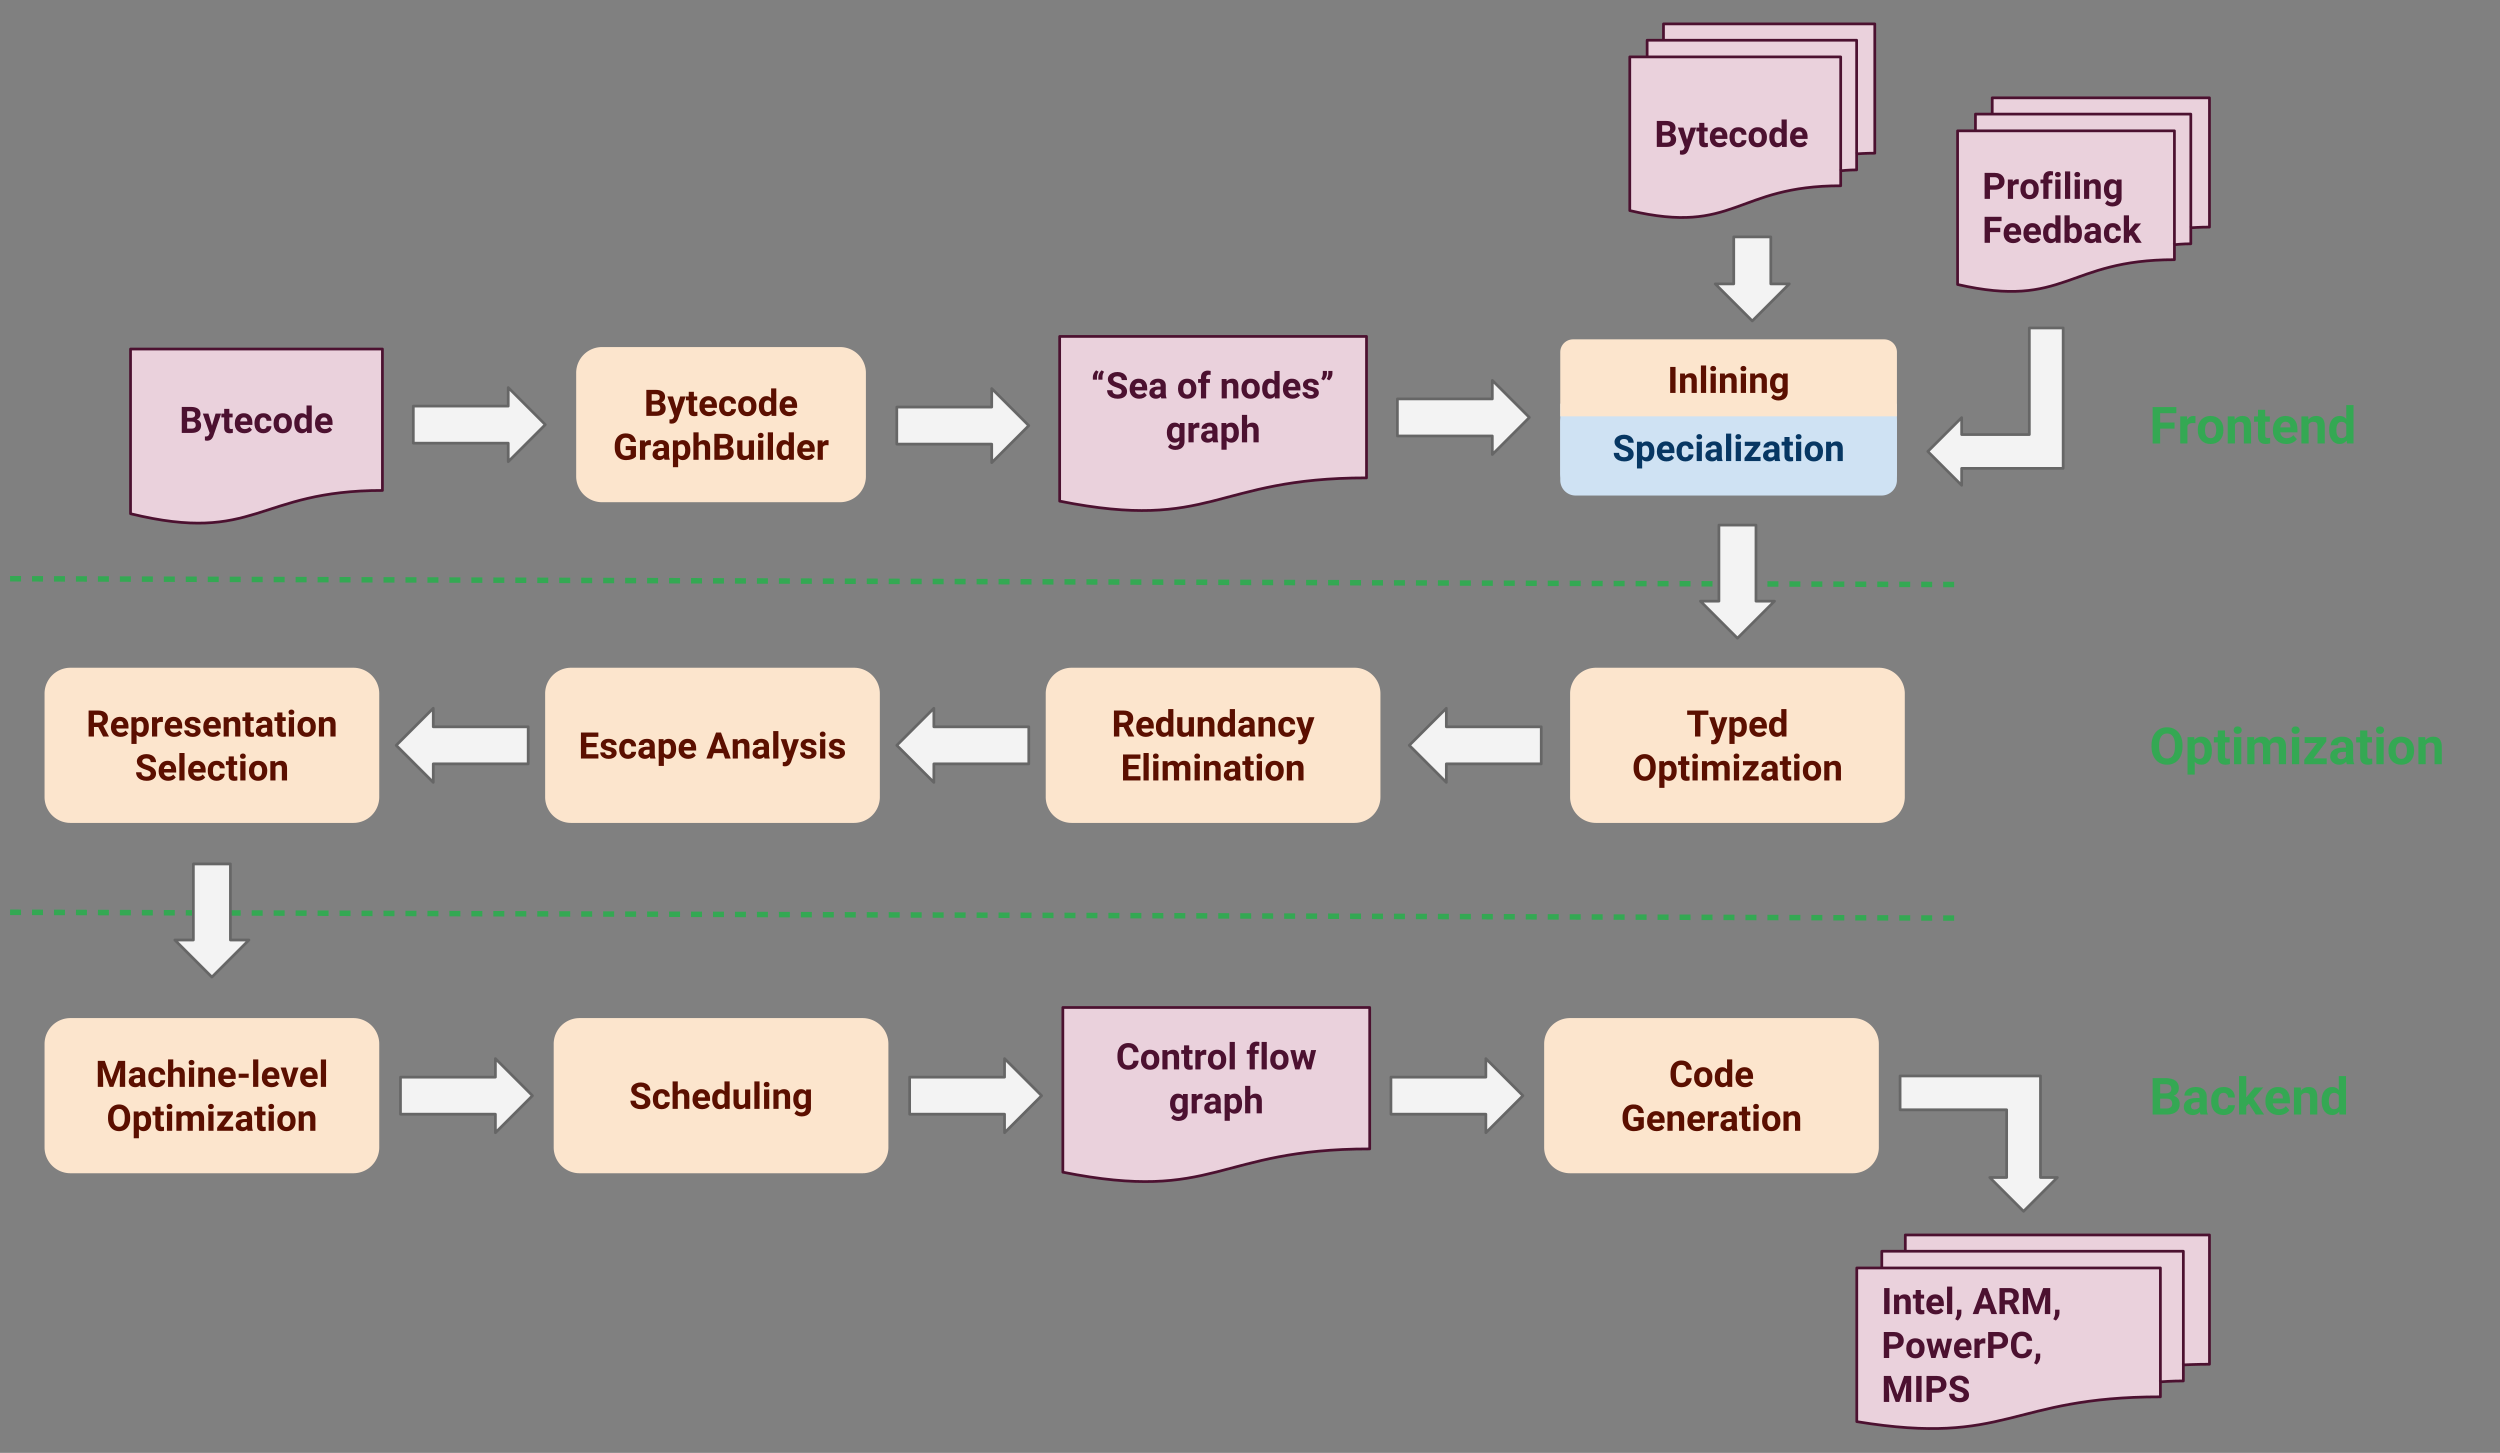 <svg viewBox="0 0 910.451 529.11" fill="none" stroke-linecap="square" stroke-miterlimit="10" xmlns="http://www.w3.org/2000/svg"><rect x="0" y="0" width="910.451" height="529.11" fill="#808080" stroke="none"/><clipPath id="a"><path d="M0 0h910.451v529.11H0V0z"/></clipPath><g clip-path="url(#a)"><path d="M0 0h910.451v529.11H0z"/><path fill="#ead1dc" d="M47.537 127.11h91.734v51.502c-45.867 0-45.867 19.624-91.734 8.474z" fill-rule="evenodd"/><path stroke="#4c1130" stroke-linejoin="round" stroke-linecap="butt" d="M47.537 127.11h91.734v51.502c-45.867 0-45.867 19.624-91.734 8.474z"/><path fill="#4c1130" d="M66.196 157.661v-9.468h3.328q1.718 0 2.61.656.89.656.89 1.937 0 .688-.36 1.219-.36.531-1 .781.735.188 1.157.75.421.547.421 1.344 0 1.36-.875 2.063-.875.703-2.484.718h-3.687zm1.953-4.125v2.563h1.672q.687 0 1.078-.328.39-.328.39-.922 0-1.297-1.343-1.313h-1.797zm0-1.375h1.453q1.469-.031 1.469-1.187 0-.64-.375-.922-.375-.281-1.172-.281h-1.375v2.39zm9.052 2.844l1.313-4.39h2.015l-2.828 8.14-.156.375q-.64 1.375-2.094 1.375-.406 0-.828-.125v-1.422h.281q.547 0 .797-.172.266-.156.422-.531l.219-.578-2.469-7.063h2.031l1.297 4.391zm6.315-6.11v1.72h1.204v1.39h-1.204v3.516q0 .39.157.562.156.156.578.156.312 0 .547-.046v1.437q-.547.156-1.14.156-1.985 0-2.017-2v-3.781h-1.03v-1.39h1.03v-1.72h1.875zm5.504 8.891q-1.547 0-2.531-.937-.97-.953-.97-2.531v-.188q0-1.062.407-1.89.406-.844 1.156-1.297.766-.454 1.72-.454 1.452 0 2.28.922.829.907.829 2.578v.766h-4.485q.094.688.547 1.11.469.406 1.172.406 1.078 0 1.687-.782l.922 1.032q-.422.593-1.14.937-.72.328-1.594.328zm-.219-5.781q-.562 0-.906.39-.344.376-.453 1.079h2.625v-.156q-.016-.625-.344-.97-.328-.343-.922-.343zm7.11 4.266q.516 0 .844-.282.329-.28.329-.765h1.765q0 .719-.39 1.312-.375.594-1.047.922-.672.328-1.47.328-1.515 0-2.39-.953-.875-.969-.875-2.656v-.125q0-1.625.86-2.594.875-.969 2.39-.969 1.313 0 2.11.75.812.75.812 2h-1.765q0-.546-.329-.89-.328-.344-.859-.344-.656 0-1 .484-.328.485-.328 1.547v.203q0 1.079.328 1.563.328.469 1.016.469zm3.717-2.188q0-1.062.406-1.875.406-.828 1.156-1.265.766-.454 1.766-.454 1.437 0 2.328.875.906.875 1.016 2.36v.484q0 1.625-.907 2.61-.89.968-2.422.968-1.515 0-2.437-.968-.906-.985-.906-2.657v-.078zm1.89.125q0 1 .375 1.531.375.532 1.078.532.688 0 1.063-.516.39-.531.39-1.672 0-.984-.39-1.531-.375-.547-1.078-.547-.688 0-1.063.547-.375.531-.375 1.656zm5.646-.125q0-1.64.734-2.61.75-.984 2.031-.984 1.032 0 1.704.766v-3.594h1.89v10h-1.703l-.094-.75q-.703.875-1.812.875-1.235 0-2-.968-.75-.985-.75-2.735zm1.89.14q0 .985.344 1.516.344.532 1 .532.875 0 1.235-.735v-2.781q-.36-.734-1.22-.734-1.359 0-1.359 2.203zm9.167 3.563q-1.547 0-2.532-.937-.968-.953-.968-2.531v-.188q0-1.062.406-1.89.406-.844 1.156-1.297.766-.454 1.719-.454 1.453 0 2.281.922.828.907.828 2.578v.766h-4.484q.094.688.547 1.11.469.406 1.172.406 1.078 0 1.687-.782l.922 1.032q-.422.593-1.14.937-.72.328-1.594.328zm-.219-5.781q-.563 0-.906.39-.344.376-.453 1.079h2.625v-.156q-.016-.625-.344-.97-.328-.343-.922-.343z"/><path fill="#fce5cd" d="M209.834 135.808a9.418 9.418 0 0 1 9.417-9.418h86.677a9.417 9.417 0 0 1 9.418 9.418v37.669a9.418 9.418 0 0 1-9.418 9.417h-86.677a9.418 9.418 0 0 1-9.417-9.417z" fill-rule="evenodd"/><path fill="#5b0f00" d="M235.381 151.442v-9.469h3.328q1.719 0 2.61.657.89.656.89 1.937 0 .688-.36 1.219-.358.531-1 .781.735.188 1.157.75.422.547.422 1.344 0 1.36-.875 2.062-.875.703-2.484.72h-3.688zm1.953-4.125v2.563h1.672q.688 0 1.078-.329.39-.328.39-.921 0-1.297-1.343-1.313h-1.797zm0-1.375h1.453q1.47-.031 1.47-1.187 0-.641-.376-.922-.375-.282-1.172-.282h-1.375v2.391zm9.053 2.844l1.312-4.39h2.016l-2.828 8.14-.156.375q-.64 1.375-2.094 1.375-.406 0-.828-.125v-1.422h.281q.547 0 .797-.172.266-.156.422-.531l.219-.578-2.47-7.063h2.032l1.297 4.39zm6.315-6.11v1.72h1.203v1.39h-1.203v3.515q0 .391.156.563.157.156.578.156.313 0 .547-.047v1.438q-.547.156-1.14.156-1.985 0-2.016-2v-3.781h-1.031v-1.39h1.031v-1.72h1.875zm5.504 8.891q-1.547 0-2.532-.937-.968-.954-.968-2.532v-.187q0-1.063.406-1.89.406-.845 1.156-1.298.766-.453 1.719-.453 1.453 0 2.281.922.828.906.828 2.578v.766h-4.484q.094.687.547 1.11.468.405 1.172.405 1.078 0 1.687-.78l.922 1.03q-.422.594-1.14.938-.72.328-1.594.328zm-.22-5.781q-.562 0-.905.39-.344.375-.454 1.079h2.625v-.157q-.015-.625-.343-.968-.328-.344-.922-.344zm7.111 4.265q.516 0 .844-.28.328-.282.328-.766h1.766q0 .718-.39 1.312-.376.594-1.048.922-.672.328-1.469.328-1.515 0-2.39-.953-.875-.969-.875-2.656v-.125q0-1.625.86-2.594.874-.969 2.39-.969 1.312 0 2.11.75.812.75.812 2h-1.766q0-.547-.328-.89-.328-.344-.86-.344-.656 0-1 .484-.328.485-.328 1.547v.203q0 1.078.329 1.563.328.468 1.015.468zm3.716-2.187q0-1.063.407-1.875.406-.828 1.156-1.266.765-.453 1.765-.453 1.438 0 2.329.875.906.875 1.015 2.36v.484q0 1.625-.906 2.61-.89.968-2.422.968-1.516 0-2.437-.969-.907-.984-.907-2.656v-.078zm1.89.125q0 1 .376 1.531.375.531 1.078.531.688 0 1.063-.515.39-.531.39-1.672 0-.984-.39-1.531-.375-.547-1.079-.547-.687 0-1.062.547-.375.531-.375 1.656zm5.646-.125q0-1.64.735-2.61.75-.984 2.031-.984 1.031 0 1.703.766v-3.594h1.89v10h-1.702l-.094-.75q-.703.875-1.813.875-1.234 0-2-.969-.75-.984-.75-2.734zm1.891.14q0 .985.344 1.516.343.531 1 .531.875 0 1.234-.734v-2.781q-.36-.735-1.219-.735-1.359 0-1.359 2.204zm9.166 3.563q-1.547 0-2.53-.937-.97-.954-.97-2.532v-.187q0-1.063.407-1.89.406-.845 1.156-1.298.765-.453 1.719-.453 1.453 0 2.28.922.829.906.829 2.578v.766h-4.484q.093.687.546 1.11.47.405 1.172.405 1.078 0 1.688-.78l.922 1.03q-.422.594-1.14.938-.72.328-1.595.328zm-.218-5.781q-.563 0-.907.39-.343.375-.453 1.079h2.625v-.157q-.015-.625-.344-.968-.328-.344-.921-.344zm-55.582 20.453q-.531.64-1.5.984-.953.344-2.125.344-1.234 0-2.156-.531-.922-.531-1.438-1.547-.5-1.031-.515-2.406v-.657q0-1.421.469-2.453.484-1.03 1.39-1.578.906-.562 2.11-.562 1.687 0 2.64.812.953.797 1.125 2.328H229.7q-.125-.812-.578-1.187-.438-.375-1.219-.375-1 0-1.516.75-.515.75-.53 2.219v.609q0 1.484.562 2.25.578.766 1.672.766 1.093 0 1.562-.47v-1.64h-1.781v-1.437h3.734v3.78zm5.407-4.078q-.375-.047-.672-.047-1.063 0-1.39.719v4.61h-1.891v-7.048h1.781l.047.844q.578-.969 1.578-.969.312 0 .578.078l-.031 1.813zm4.986 5.281q-.125-.25-.187-.625-.672.75-1.766.75-1.047 0-1.734-.594-.672-.593-.672-1.515 0-1.11.828-1.703.844-.61 2.406-.61h.86v-.406q0-.484-.25-.781-.25-.297-.782-.297-.484 0-.75.234-.265.219-.265.625h-1.89q0-.61.374-1.125.39-.531 1.078-.828.688-.297 1.547-.297 1.297 0 2.063.656.765.657.765 1.844v3.047q.016 1 .282 1.516v.11h-1.907zm-1.547-1.312q.407 0 .75-.172.36-.188.532-.5v-1.22h-.703q-1.407 0-1.5.985v.11q0 .343.234.578.25.219.687.219zm10.959-2.141q0 1.625-.75 2.61-.735.968-1.985.968-1.062 0-1.719-.734v3.312h-1.89v-9.75h1.75l.062.688q.688-.813 1.782-.813 1.296 0 2.015.969.735.953.735 2.656v.094zm-1.875-.14q0-.985-.36-1.516-.344-.532-1.015-.532-.875 0-1.204.672v2.89q.344.688 1.22.688 1.359 0 1.359-2.203zm4.878-2.688q.75-.89 1.875-.89 2.297 0 2.328 2.655v4.516h-1.89v-4.453q0-.61-.266-.89-.25-.298-.86-.298-.828 0-1.187.641v5h-1.89v-10h1.89v3.719zm5.74 6.281v-9.469h3.328q1.718 0 2.609.657.89.656.89 1.937 0 .688-.359 1.219-.36.531-1 .781.735.188 1.156.75.422.547.422 1.344 0 1.36-.875 2.062-.875.703-2.484.72h-3.688zm1.953-4.125v2.563h1.671q.688 0 1.079-.329.39-.328.39-.921 0-1.297-1.344-1.313h-1.796zm0-1.375h1.453q1.468-.031 1.468-1.187 0-.641-.375-.922-.375-.282-1.171-.282h-1.375v2.391zm10.646 4.781q-.688.844-1.922.844-1.14 0-1.734-.64-.594-.657-.61-1.907v-4.625h1.89v4.547q0 1.11 1 1.11.954 0 1.313-.672v-4.985h1.891v7.047H272.8l-.047-.719zm5.224.72h-1.891v-7.048h1.89v7.047zm-2-8.86q0-.422.28-.688.298-.281.782-.281.484 0 .766.281.281.266.281.688 0 .422-.297.703-.281.265-.766.265-.468 0-.765-.265-.281-.281-.281-.703zm5.533 8.86h-1.89v-10h1.89v10zm1.253-3.58q0-1.64.734-2.608.75-.985 2.032-.985 1.03 0 1.703.766v-3.594h1.89v10h-1.703l-.094-.75q-.703.875-1.812.875-1.234 0-2-.969-.75-.984-.75-2.734zm1.89.142q0 .984.344 1.515.344.531 1 .531.875 0 1.235-.734v-2.781q-.36-.735-1.22-.735-1.358 0-1.358 2.204zm9.167 3.562q-1.547 0-2.531-.937-.97-.954-.97-2.532v-.187q0-1.063.407-1.89.406-.845 1.156-1.298.766-.453 1.72-.453 1.452 0 2.28.922.828.906.828 2.578v.766h-4.484q.094.687.547 1.11.469.405 1.172.405 1.078 0 1.687-.78l.922 1.03q-.422.594-1.14.938-.72.328-1.594.328zm-.219-5.781q-.562 0-.906.39-.344.375-.453 1.079h2.625v-.157q-.016-.625-.344-.968-.328-.344-.922-.344zm8.126.375q-.375-.047-.672-.047-1.062 0-1.39.719v4.61h-1.89v-7.048h1.78l.047.844q.578-.969 1.578-.969.313 0 .578.078l-.03 1.813z"/><path fill="#ead1dc" d="M385.908 122.531h111.748v51.503c-55.874 0-55.874 19.623-111.748 8.473z" fill-rule="evenodd"/><path stroke="#4c1130" stroke-linejoin="round" stroke-linecap="butt" d="M385.908 122.531h111.748v51.503c-55.874 0-55.874 19.623-111.748 8.473z"/><path fill="#4c1130" d="M399.183 134.864l.89.516q-.562.89-.578 1.796v1.094h-1.5v-.984q0-.61.344-1.297.344-.703.844-1.125zm2 0l.89.516q-.562.89-.578 1.796v1.094h-1.5v-.984q0-.61.344-1.297.344-.703.844-1.125zm7.314 7.734q0-.562-.39-.843-.391-.297-1.407-.625-1.016-.329-1.61-.657-1.624-.875-1.624-2.343 0-.766.437-1.36.438-.61 1.25-.953.813-.344 1.813-.344 1.015 0 1.812.375.797.36 1.235 1.032.437.671.437 1.53h-1.953q0-.655-.406-1.015-.407-.36-1.157-.36-.718 0-1.125.313-.39.297-.39.782 0 .468.469.78.468.313 1.375.579 1.671.5 2.421 1.25.766.734.766 1.844 0 1.234-.937 1.937-.922.688-2.5.688-1.094 0-2-.391-.891-.406-1.36-1.094-.469-.703-.469-1.625h1.954q0 1.578 1.875 1.578.703 0 1.093-.28.391-.298.391-.798zm6.396 2.61q-1.546 0-2.53-.938-.97-.953-.97-2.531v-.188q0-1.062.407-1.89.406-.844 1.156-1.297.766-.453 1.719-.453 1.453 0 2.281.922.828.906.828 2.578v.765H413.3q.093.688.547 1.11.468.406 1.171.406 1.079 0 1.688-.781l.922 1.031q-.422.594-1.14.938-.72.328-1.595.328zm-.218-5.782q-.563 0-.907.391-.343.375-.453 1.078h2.625v-.156q-.015-.625-.343-.969-.329-.344-.922-.344zm8.25 5.657q-.124-.25-.187-.625-.672.75-1.765.75-1.047 0-1.735-.594-.672-.594-.672-1.516 0-1.11.829-1.703.843-.61 2.406-.61h.86v-.405q0-.485-.25-.782-.25-.297-.782-.297-.484 0-.75.235-.266.219-.266.625h-1.89q0-.61.375-1.125.39-.531 1.078-.828.687-.297 1.547-.297 1.297 0 2.062.656.766.656.766 1.844v3.047q.015 1 .281 1.515v.11h-1.906zm-1.546-1.313q.406 0 .75-.172.36-.187.531-.5v-1.218h-.703q-1.406 0-1.5.984v.11q0 .343.234.577.25.22.688.22zm7.637-2.265q0-1.063.406-1.875.406-.829 1.156-1.266.766-.453 1.766-.453 1.437 0 2.328.875.906.875 1.015 2.36v.484q0 1.625-.906 2.609-.89.969-2.422.969-1.515 0-2.437-.97-.906-.983-.906-2.655v-.078zm1.89.125q0 1 .375 1.53.375.532 1.078.532.688 0 1.063-.516.39-.53.39-1.671 0-.985-.39-1.532-.375-.547-1.078-.547-.688 0-1.063.547-.375.532-.375 1.657zm6.458 3.453v-5.657h-1.047v-1.39h1.047v-.594q0-1.187.672-1.828.688-.656 1.906-.656.39 0 .969.125l-.031 1.453q-.235-.063-.563-.063-1.062 0-1.062 1v.563h1.39v1.39h-1.39v5.657h-1.89zm9.315-7.047l.062.812q.75-.937 2.016-.937 1.125 0 1.672.656.547.656.562 1.969v4.547h-1.89v-4.5q0-.61-.266-.875-.25-.266-.86-.266-.78 0-1.187.672v4.969h-1.875v-7.047h1.766zm5.433 3.469q0-1.063.406-1.875.406-.829 1.156-1.266.766-.453 1.766-.453 1.438 0 2.328.875.906.875 1.016 2.36v.484q0 1.625-.906 2.609-.891.969-2.422.969-1.516 0-2.438-.97-.906-.983-.906-2.655v-.078zm1.89.125q0 1 .376 1.53.375.532 1.078.532.687 0 1.062-.516.39-.53.39-1.671 0-.985-.39-1.532-.375-.547-1.078-.547-.687 0-1.062.547-.375.532-.375 1.657zm5.646-.125q0-1.641.734-2.61.75-.984 2.032-.984 1.03 0 1.703.765v-3.593h1.89v10h-1.703l-.093-.75q-.704.875-1.813.875-1.234 0-2-.97-.75-.983-.75-2.733zm1.89.14q0 .985.344 1.516t1 .531q.875 0 1.235-.734v-2.782q-.36-.734-1.219-.734-1.36 0-1.36 2.203zm9.167 3.563q-1.547 0-2.531-.938-.969-.953-.969-2.531v-.188q0-1.062.406-1.89.407-.844 1.157-1.297.765-.453 1.718-.453 1.453 0 2.282.922.828.906.828 2.578v.765h-4.485q.094.688.547 1.11.469.406 1.172.406 1.078 0 1.688-.781l.921 1.031q-.421.594-1.14.938-.719.328-1.594.328zm-.219-5.782q-.562 0-.906.391-.344.375-.453 1.078h2.625v-.156q-.016-.625-.344-.969-.328-.344-.922-.344zm7.986 3.704q0-.344-.344-.532-.328-.203-1.094-.36-2.515-.53-2.515-2.14 0-.937.78-1.562.782-.625 2.032-.625 1.344 0 2.14.64.813.625.813 1.625h-1.875q0-.39-.265-.656-.266-.265-.813-.265-.469 0-.734.218-.266.203-.266.547 0 .313.297.5.297.188 1 .328.703.14 1.188.313 1.484.547 1.484 1.89 0 .97-.828 1.563-.813.594-2.125.594-.89 0-1.578-.313-.688-.312-1.078-.86-.391-.546-.391-1.187h1.781q.031.5.375.766t.922.266q.547 0 .813-.204.28-.203.28-.546zm3.587-4.61l-.89-.515q.562-.875.577-1.813v-1.11h1.5v1.016q0 .578-.328 1.266-.328.687-.86 1.156zm2 0l-.89-.515q.562-.875.577-1.813v-1.11h1.5v1.016q0 .578-.328 1.266-.328.687-.86 1.156zm-59.112 18.985q0-1.61.765-2.594.766-1 2.079-1 1.156 0 1.812.797l.078-.672h1.703v6.812q0 .922-.422 1.61-.421.687-1.187 1.03-.766.36-1.781.36-.766 0-1.516-.312-.734-.297-1.11-.781l.844-1.157q.704.797 1.704.797.75 0 1.156-.406.422-.406.422-1.14v-.376q-.657.735-1.72.735-1.265 0-2.046-.985-.781-1-.781-2.64v-.078zm1.875.14q0 .953.375 1.5.39.547 1.062.547.86 0 1.235-.64v-2.97q-.375-.64-1.22-.64-.671 0-1.062.563-.39.546-.39 1.64zm9.951-1.844q-.375-.046-.672-.046-1.062 0-1.39.718v4.61h-1.89v-7.047h1.78l.047.844q.578-.97 1.578-.97.313 0 .578.079l-.03 1.812zm4.987 5.282q-.125-.25-.188-.625-.672.75-1.765.75-1.047 0-1.735-.594-.672-.594-.672-1.516 0-1.11.828-1.703.844-.61 2.407-.61h.859v-.405q0-.485-.25-.782-.25-.297-.781-.297-.485 0-.75.235-.266.219-.266.625h-1.89q0-.61.375-1.125.39-.531 1.078-.828.687-.297 1.547-.297 1.296 0 2.062.656.766.656.766 1.844v3.047q.015 1 .28 1.515v.11h-1.905zm-1.547-1.313q.406 0 .75-.172.36-.187.531-.5v-1.219h-.703q-1.406 0-1.5.985v.11q0 .343.234.577.25.22.688.22zm10.958-2.14q0 1.625-.75 2.609-.734.969-1.984.969-1.063 0-1.72-.735v3.313h-1.89v-9.75h1.75l.063.687q.687-.812 1.78-.812 1.298 0 2.017.969.734.953.734 2.656v.094zm-1.875-.141q0-.984-.36-1.516-.343-.531-1.015-.531-.875 0-1.203.672v2.89q.344.688 1.219.688 1.359 0 1.359-2.203zm4.878-2.688q.75-.89 1.875-.89 2.297 0 2.329 2.656v4.516h-1.891v-4.453q0-.61-.266-.891-.25-.297-.859-.297-.828 0-1.188.64v5h-1.89v-10h1.89v3.72z"/><path fill="#cfe2f3" d="M573.793 180.462h111.456a5.574 5.574 0 0 0 5.574-5.574v-27.872H568.218v27.872a5.574 5.574 0 0 0 5.575 5.574z" fill-rule="evenodd"/><path fill="#cfe2f3" d="M568.218 153.77a4.672 4.672 0 0 1 4.672-4.673h113.261a4.672 4.672 0 0 1 4.672 4.672v18.688a4.672 4.672 0 0 1-4.672 4.672h-113.26a4.672 4.672 0 0 1-4.673-4.672z" fill-rule="evenodd"/><path fill="#073763" d="M593.005 165.429q0-.563-.391-.844-.39-.297-1.406-.625t-1.61-.656q-1.625-.875-1.625-2.344 0-.766.438-1.36.437-.609 1.25-.953.812-.343 1.812-.343 1.016 0 1.813.375.797.359 1.234 1.03.438.673.438 1.532h-1.953q0-.656-.407-1.015-.406-.36-1.156-.36-.719 0-1.125.313-.39.297-.39.78 0 .47.468.782.469.313 1.375.578 1.672.5 2.422 1.25.766.735.766 1.844 0 1.234-.938 1.938-.922.687-2.5.687-1.093 0-2-.39-.89-.407-1.36-1.094-.468-.703-.468-1.625h1.953q0 1.578 1.875 1.578.703 0 1.094-.281.39-.297.39-.797zm9.49-.97q0 1.626-.75 2.61-.734.969-1.984.969-1.063 0-1.72-.734v3.312h-1.89v-9.75h1.75l.063.688q.687-.813 1.78-.813 1.298 0 2.017.969.734.953.734 2.656v.094zm-1.875-.14q0-.984-.36-1.515-.343-.532-1.015-.532-.875 0-1.203.672v2.89q.344.688 1.219.688 1.359 0 1.359-2.203zm6.285 3.719q-1.547 0-2.531-.937-.97-.954-.97-2.532v-.187q0-1.063.407-1.89.406-.845 1.156-1.298.766-.453 1.719-.453 1.453 0 2.281.922.828.906.828 2.578v.766h-4.484q.094.687.547 1.11.469.405 1.172.405 1.078 0 1.687-.78l.922 1.03q-.422.594-1.14.938-.72.328-1.594.328zm-.219-5.781q-.562 0-.906.39-.344.375-.453 1.079h2.625v-.157q-.016-.625-.344-.968-.328-.344-.922-.344zm7.11 4.265q.516 0 .844-.28.328-.282.328-.766h1.766q0 .718-.39 1.312-.376.594-1.047.922-.672.328-1.47.328-1.515 0-2.39-.953-.875-.969-.875-2.656v-.125q0-1.625.86-2.594.875-.969 2.39-.969 1.313 0 2.11.75.812.75.812 2h-1.766q0-.547-.328-.89-.328-.344-.86-.344-.655 0-1 .484-.327.485-.327 1.547v.203q0 1.078.328 1.563.328.468 1.016.468zm5.998 1.391h-1.89v-7.047h1.89v7.047zm-2-8.86q0-.421.281-.687.297-.281.781-.281.485 0 .766.281.281.266.281.688 0 .422-.297.703-.281.265-.765.265-.47 0-.766-.265-.281-.281-.281-.703zm7.627 8.86q-.125-.25-.187-.625-.672.75-1.766.75-1.047 0-1.734-.594-.672-.593-.672-1.515 0-1.11.828-1.703.844-.61 2.406-.61h.86v-.406q0-.484-.25-.781-.25-.297-.782-.297-.484 0-.75.234-.265.219-.265.625h-1.89q0-.61.374-1.125.39-.531 1.078-.828.688-.297 1.547-.297 1.297 0 2.063.656.765.657.765 1.844v3.047q.016 1 .282 1.516v.109h-1.907zm-1.547-1.312q.407 0 .75-.172.36-.188.532-.5v-1.22h-.703q-1.407 0-1.5.985v.11q0 .343.234.578.25.219.687.219zm6.6 1.312h-1.891v-10h1.89v10zm3.533 0h-1.89v-7.047h1.89v7.047zm-2-8.86q0-.421.281-.687.297-.281.781-.281.485 0 .766.281.281.266.281.688 0 .422-.297.703-.28.265-.765.265-.469 0-.766-.265-.281-.281-.281-.703zm5.721 7.344h3.438v1.516h-5.844v-1.14l3.313-4.376h-3.22v-1.53h5.641v1.124l-3.328 4.406zm8.688 1.516q-.125-.25-.188-.625-.672.75-1.765.75-1.047 0-1.735-.594-.672-.593-.672-1.515 0-1.11.828-1.703.844-.61 2.407-.61h.86v-.406q0-.484-.25-.781-.25-.297-.782-.297-.485 0-.75.234-.266.219-.266.625h-1.89q0-.61.375-1.125.39-.531 1.078-.828.687-.297 1.547-.297 1.296 0 2.062.656.766.657.766 1.844v3.047q.015 1 .281 1.516v.109h-1.906zm-1.547-1.312q.406 0 .75-.172.36-.188.531-.5v-1.22h-.703q-1.406 0-1.5.985v.11q0 .343.234.578.25.219.688.219zm6.864-7.454v1.72h1.203v1.39h-1.203v3.515q0 .391.156.563.157.156.579.156.312 0 .546-.047v1.438q-.546.156-1.14.156-1.985 0-2.016-2v-3.781h-1.031v-1.39h1.031v-1.72h1.875zm4.238 8.766h-1.89v-7.047h1.89v7.047zm-2-8.86q0-.421.281-.687.297-.281.782-.281.484 0 .765.281.281.266.281.688 0 .422-.296.703-.282.265-.766.265-.469 0-.766-.265-.28-.281-.28-.703zm3.253 5.282q0-1.063.406-1.875.406-.828 1.156-1.266.766-.453 1.766-.453 1.437 0 2.328.875.906.875 1.015 2.36v.484q0 1.625-.906 2.61-.89.968-2.422.968-1.515 0-2.437-.969-.906-.984-.906-2.656v-.078zm1.89.125q0 1 .375 1.531.375.531 1.078.531.688 0 1.063-.515.39-.531.39-1.672 0-.984-.39-1.531-.375-.547-1.078-.547-.688 0-1.063.547-.375.53-.375 1.656zm7.677-3.594l.062.813q.75-.938 2.016-.938 1.125 0 1.672.656.547.657.562 1.97v4.546h-1.89v-4.5q0-.61-.266-.875-.25-.266-.86-.266-.78 0-1.187.672v4.969h-1.875v-7.047h1.766z"/><path fill="#fce5cd" d="M572.89 123.587h113.261a4.672 4.672 0 0 1 4.672 4.672v23.36H568.218l-.001-.001v-23.359a4.672 4.672 0 0 1 4.673-4.672z" fill-rule="evenodd"/><path fill="#5b0f00" d="M610.199 143.087h-1.953v-9.469h1.953v9.47zm3.416-7.047l.063.813q.75-.938 2.016-.938 1.125 0 1.671.656.547.657.563 1.97v4.546h-1.89v-4.5q0-.61-.266-.875-.25-.266-.86-.266-.78 0-1.187.672v4.97h-1.875v-7.048h1.765zm7.715 7.047h-1.89v-10h1.89v10zm3.534 0h-1.89v-7.047h1.89v7.047zm-2-8.86q0-.421.281-.687.297-.281.781-.281.485 0 .766.281.281.266.281.688 0 .422-.297.703-.281.265-.765.265-.47 0-.766-.265-.281-.281-.281-.703zm5.284 1.813l.062.813q.75-.938 2.016-.938 1.125 0 1.672.656.546.657.562 1.97v4.546h-1.89v-4.5q0-.61-.266-.875-.25-.266-.86-.266-.78 0-1.187.672v4.97h-1.875v-7.048h1.766zm7.714 7.047h-1.89v-7.047h1.89v7.047zm-2-8.86q0-.421.281-.687.297-.281.782-.281.484 0 .765.281.281.266.281.688 0 .422-.296.703-.282.265-.766.265-.469 0-.766-.265-.28-.281-.28-.703zm5.284 1.813l.062.813q.75-.938 2.016-.938 1.125 0 1.672.656.547.657.562 1.97v4.546h-1.89v-4.5q0-.61-.266-.875-.25-.266-.86-.266-.78 0-1.187.672v4.97h-1.875v-7.048h1.766zm5.464 3.469q0-1.61.766-2.594.766-1 2.078-1 1.156 0 1.813.797l.078-.672h1.703v6.813q0 .922-.422 1.609-.422.688-1.187 1.031-.766.36-1.782.36-.765 0-1.515-.313-.735-.297-1.11-.781l.844-1.156q.703.797 1.703.797.75 0 1.156-.407.422-.406.422-1.14v-.375q-.656.734-1.718.734-1.266 0-2.047-.984-.782-1-.782-2.641v-.078zm1.875.14q0 .954.375 1.5.391.547 1.063.547.86 0 1.234-.64v-2.969q-.375-.64-1.218-.64-.672 0-1.063.562-.39.547-.39 1.64z"/><path fill="#f3f3f3" d="M185.088 168.139v-6.748h-34.567v-13.496h34.567v-6.748l13.496 13.496z" fill-rule="evenodd"/><path stroke="#666" stroke-linejoin="round" stroke-linecap="butt" d="M185.088 168.139v-6.748h-34.567v-13.496h34.567v-6.748l13.496 13.496z"/><path fill="#f3f3f3" d="M361.162 168.492v-6.749h-34.567v-13.496h34.567V141.5l13.496 13.496z" fill-rule="evenodd"/><path stroke="#666" stroke-linejoin="round" stroke-linecap="butt" d="M361.162 168.492v-6.749h-34.567v-13.496h34.567V141.5l13.496 13.496z"/><path fill="#f3f3f3" d="M543.471 165.522v-6.748h-34.567v-13.496h34.567v-6.748l13.496 13.496z" fill-rule="evenodd"/><path stroke="#666" stroke-linejoin="round" stroke-linecap="butt" d="M543.471 165.522v-6.748h-34.567v-13.496h34.567v-6.748l13.496 13.496z"/><path fill="#ead1dc" d="M593.528 20.729h76.815v46.93c-38.406 0-38.406 18.057-76.815 9.029zm6.328 0v-6.085h76.29V61.87c-2.899 0-5.803.327-5.803.327V20.729zm5.949-6.085V8.707h76.952v47.078c-3.305 0-6.61.246-6.61.246V14.644z" fill-rule="evenodd"/><path d="M593.528 20.729h76.815v46.93c-38.406 0-38.406 18.057-76.815 9.029zm6.328 0v-6.085h76.29V61.87c-2.899 0-5.803.327-5.803.327m-64.538-47.553V8.707h76.951v47.078c-3.304 0-6.61.246-6.61.246"/><path d="M593.528 76.688c38.41 9.028 38.41-9.028 76.815-9.028v-5.463s2.904-.327 5.804-.327v-5.84s3.305-.245 6.61-.245V8.707h-76.952v5.937h-5.949v6.085h-6.328z"/><path stroke="#4c1130" stroke-linejoin="round" stroke-linecap="butt" d="M593.528 20.729h76.815v46.93c-38.406 0-38.406 18.057-76.815 9.029zm6.328 0v-6.085h76.29V61.87c-2.899 0-5.803.327-5.803.327m-64.538-47.553V8.707h76.951v47.078c-3.304 0-6.61.246-6.61.246"/><path fill="#4c1130" d="M603.371 53.508V44.04h3.328q1.72 0 2.61.656.89.656.89 1.937 0 .688-.359 1.22-.36.53-1 .78.734.188 1.156.75.422.547.422 1.344 0 1.36-.875 2.063-.875.703-2.484.718h-3.688zm1.953-4.125v2.563h1.672q.688 0 1.078-.328.391-.328.391-.922 0-1.297-1.344-1.313h-1.797zm0-1.375h1.454q1.468-.03 1.468-1.187 0-.64-.375-.922-.375-.281-1.172-.281h-1.375v2.39zm9.053 2.844l1.313-4.39h2.015l-2.828 8.14-.156.375q-.64 1.375-2.094 1.375-.406 0-.828-.125v-1.422h.281q.547 0 .797-.172.266-.156.422-.53l.219-.579-2.469-7.063h2.031l1.297 4.391zm6.315-6.11v1.72h1.203v1.39h-1.203v3.516q0 .39.156.562.157.156.579.156.312 0 .546-.046v1.437q-.546.156-1.14.156-1.985 0-2.016-2v-3.78h-1.031V46.46h1.031v-1.718h1.875zm5.504 8.891q-1.547 0-2.532-.937-.968-.953-.968-2.531v-.188q0-1.062.406-1.89.406-.844 1.156-1.297.766-.454 1.719-.454 1.453 0 2.281.922.828.907.828 2.578v.766h-4.484q.094.688.547 1.11.469.406 1.172.406 1.078 0 1.687-.782l.922 1.032q-.422.593-1.14.937-.72.328-1.594.328zm-.22-5.78q-.562 0-.905.39-.344.375-.453 1.078h2.625v-.156q-.016-.625-.344-.97-.328-.343-.922-.343zm7.111 4.265q.516 0 .844-.282.328-.28.328-.765h1.766q0 .719-.39 1.312-.376.594-1.048.922-.672.328-1.468.328-1.516 0-2.391-.953-.875-.969-.875-2.656v-.125q0-1.625.86-2.594.874-.969 2.39-.969 1.312 0 2.11.75.812.75.812 2h-1.766q0-.546-.328-.89t-.86-.344q-.656 0-1 .484-.327.485-.327 1.547v.203q0 1.079.328 1.563.328.469 1.015.469zm3.716-2.188q0-1.062.407-1.875.406-.828 1.156-1.265.766-.454 1.766-.454 1.437 0 2.328.875.906.875 1.015 2.36v.484q0 1.625-.906 2.61-.89.968-2.422.968-1.515 0-2.437-.968-.907-.985-.907-2.657v-.078zm1.891.125q0 1 .375 1.531.375.532 1.078.532.688 0 1.063-.516.39-.531.39-1.672 0-.984-.39-1.531-.375-.547-1.078-.547-.688 0-1.063.547-.375.531-.375 1.656zm5.646-.125q0-1.64.734-2.61.75-.984 2.031-.984 1.031 0 1.703.766v-3.594h1.89v10h-1.702l-.094-.75q-.703.875-1.812.875-1.235 0-2-.968-.75-.985-.75-2.735zm1.89.14q0 .985.344 1.516.344.532 1 .532.875 0 1.234-.735v-2.78q-.36-.735-1.218-.735-1.36 0-1.36 2.203zm9.167 3.563q-1.547 0-2.532-.937-.968-.953-.968-2.531v-.188q0-1.062.406-1.89.406-.844 1.156-1.297.766-.454 1.719-.454 1.453 0 2.281.922.828.907.828 2.578v.766h-4.484q.094.688.547 1.11.468.406 1.172.406 1.078 0 1.687-.782l.922 1.032q-.422.593-1.14.937-.72.328-1.594.328zm-.22-5.78q-.562 0-.905.39-.344.375-.454 1.078h2.625v-.156q-.015-.625-.343-.97-.328-.343-.922-.343z"/><path fill="#ead1dc" d="M712.91 47.645h78.973v46.93c-39.484 0-39.484 18.057-78.972 9.029zm6.507 0V41.56h78.433v47.226c-2.981 0-5.967.327-5.967.327V47.645zm6.116-6.085v-5.937h79.113v47.078c-3.398 0-6.796.246-6.796.246V41.56z" fill-rule="evenodd"/><path d="M712.91 47.645h78.973v46.93c-39.484 0-39.484 18.057-78.972 9.029zm6.507 0V41.56h78.433v47.226c-2.981 0-5.967.327-5.967.327m-66.35-47.553v-5.937h79.113v47.078c-3.398 0-6.796.246-6.796.246"/><path d="M712.91 103.604c39.49 9.028 39.49-9.028 78.973-9.028v-5.463s2.986-.327 5.967-.327v-5.84s3.398-.245 6.796-.245V35.623h-79.113v5.937h-6.116v6.085h-6.506z"/><path stroke="#4c1130" stroke-linejoin="round" stroke-linecap="butt" d="M712.91 47.645h78.973v46.93c-39.484 0-39.484 18.057-78.972 9.029zm6.507 0V41.56h78.433v47.226c-2.981 0-5.967.327-5.967.327m-66.35-47.553v-5.937h79.113v47.078c-3.398 0-6.796.246-6.796.246"/><path fill="#4c1130" d="M724.708 69.08v3.344h-1.953v-9.468h3.703q1.062 0 1.875.39.812.39 1.25 1.11.437.718.437 1.625 0 1.39-.953 2.203-.953.797-2.64.797h-1.72zm0-1.578h1.75q.765 0 1.172-.359.406-.375.406-1.047 0-.687-.406-1.11-.407-.437-1.125-.452h-1.797v2.968zm10.472-.359q-.375-.047-.672-.047-1.063 0-1.391.719v4.61h-1.89v-7.048h1.78l.048.844q.578-.969 1.578-.969.312 0 .578.079l-.031 1.812zm.61 1.703q0-1.062.407-1.875.406-.828 1.156-1.265.766-.454 1.766-.454 1.438 0 2.328.875.906.875 1.016 2.36v.484q0 1.625-.906 2.61-.891.968-2.422.968-1.516 0-2.438-.968-.906-.985-.906-2.657v-.078zm1.892.125q0 1 .375 1.531.375.532 1.078.532.687 0 1.062-.516.39-.531.39-1.672 0-.984-.39-1.531-.375-.547-1.078-.547-.687 0-1.062.547-.375.531-.375 1.656zm6.458 3.453v-5.656h-1.047v-1.39h1.047v-.594q0-1.188.671-1.828.688-.657 1.907-.657.39 0 .968.125l-.03 1.453q-.235-.062-.563-.062-1.063 0-1.063 1v.562h1.39v1.391h-1.39v5.656h-1.89zm6.245 0h-1.89v-7.047h1.89v7.047zm-2-8.859q0-.422.281-.688.297-.28.782-.28.484 0 .765.28.281.266.281.688 0 .422-.296.703-.282.266-.766.266-.469 0-.766-.266-.28-.281-.28-.703zm5.534 8.86h-1.89v-10h1.89v10zm3.534 0h-1.891v-7.048h1.89v7.047zm-2-8.86q0-.422.28-.688.298-.28.782-.28.485 0 .766.28.281.266.281.688 0 .422-.297.703-.281.266-.765.266-.47 0-.766-.266-.281-.281-.281-.703zm5.283 1.812l.063.813q.75-.938 2.016-.938 1.125 0 1.671.657.547.656.563 1.968v4.547h-1.89v-4.5q0-.609-.266-.875-.25-.265-.86-.265-.781 0-1.187.672v4.968h-1.875v-7.047h1.765zm5.465 3.47q0-1.61.766-2.595.765-1 2.078-1 1.156 0 1.812.797l.078-.672h1.703v6.813q0 .922-.421 1.61-.422.687-1.188 1.03-.766.36-1.781.36-.766 0-1.516-.313-.734-.296-1.11-.78l.845-1.157q.703.797 1.703.797.75 0 1.156-.406.422-.407.422-1.141v-.375q-.656.734-1.719.734-1.266 0-2.047-.984-.781-1-.781-2.64v-.079zm1.875.14q0 .953.375 1.5.39.547 1.062.547.86 0 1.235-.64v-2.97q-.375-.64-1.219-.64-.672 0-1.062.562-.391.547-.391 1.64zM728.458 84.55h-3.75v3.874h-1.953v-9.468h6.171v1.578h-4.218v2.437h3.75v1.578zm4.723 4q-1.547 0-2.53-.938-.97-.953-.97-2.531v-.188q0-1.062.407-1.89.406-.844 1.156-1.297.765-.454 1.719-.454 1.453 0 2.28.922.829.907.829 2.578v.766h-4.484q.093.688.546 1.11.47.406 1.172.406 1.078 0 1.688-.782l.922 1.032q-.422.593-1.14.937-.72.328-1.595.328zm-.218-5.782q-.563 0-.907.39-.343.376-.453 1.079h2.625v-.156q-.015-.625-.344-.97-.328-.343-.921-.343zm7.423 5.781q-1.547 0-2.532-.937-.968-.953-.968-2.531v-.188q0-1.062.406-1.89.406-.844 1.156-1.297.766-.454 1.719-.454 1.453 0 2.281.922.828.907.828 2.578v.766h-4.484q.094.688.547 1.11.468.406 1.172.406 1.078 0 1.687-.782l.922 1.032q-.422.593-1.14.937-.72.328-1.594.328zm-.22-5.78q-.562 0-.905.39-.344.375-.454 1.078h2.625v-.156q-.015-.625-.343-.97-.328-.343-.922-.343zm3.877 2.077q0-1.64.734-2.61.75-.984 2.032-.984 1.03 0 1.703.766v-3.594h1.89v10H748.7l-.094-.75q-.703.875-1.812.875-1.234 0-2-.968-.75-.985-.75-2.735zm1.89.14q0 .985.344 1.516.344.532 1 .532.875 0 1.235-.735v-2.78q-.36-.735-1.22-.735-1.358 0-1.358 2.203zm12.26-.015q0 1.688-.718 2.64-.719.938-2.016.938-1.14 0-1.828-.875l-.078.75h-1.703v-10h1.89v3.594q.641-.766 1.704-.766 1.296 0 2.015.954.735.937.735 2.656v.11zm-1.874-.14q0-1.063-.344-1.547-.328-.5-1-.5-.906 0-1.235.734V86.3q.344.735 1.25.735.907 0 1.188-.89.14-.438.14-1.313zm7.113 3.593q-.125-.25-.188-.625-.672.75-1.766.75-1.046 0-1.734-.593-.672-.594-.672-1.516 0-1.11.828-1.703.844-.61 2.407-.61h.859v-.406q0-.484-.25-.781-.25-.297-.781-.297-.485 0-.75.234-.266.22-.266.625h-1.89q0-.609.374-1.125.391-.53 1.079-.828.687-.297 1.546-.297 1.297 0 2.063.657.766.656.766 1.843V86.8q.015 1 .28 1.516v.11h-1.905zm-1.547-1.312q.406 0 .75-.172.36-.188.531-.5v-1.219h-.703q-1.406 0-1.5.985v.109q0 .344.234.578.25.219.688.219zm7.552-.078q.515 0 .843-.282.328-.28.328-.765h1.766q0 .719-.39 1.312-.376.594-1.047.922-.672.328-1.47.328-1.515 0-2.39-.953-.875-.969-.875-2.656v-.125q0-1.625.86-2.594.875-.969 2.39-.969 1.313 0 2.11.75.812.75.812 2h-1.766q0-.546-.328-.89t-.859-.344q-.656 0-1 .484-.328.485-.328 1.547v.203q0 1.079.328 1.563.328.469 1.016.469zm6.575-1.438l-.672.688v2.14h-1.89v-10h1.89v5.547l.36-.469 1.796-2.125h2.266l-2.547 2.938 2.766 4.11h-2.156l-1.813-2.829z"/><path fill="#f3f3f3" d="M739.042 119.448v38.807h-24.646v-6.162l-12.323 12.323 12.323 12.323v-6.162h36.969v-51.13z" fill-rule="evenodd"/><path stroke="#666" stroke-linejoin="round" stroke-linecap="butt" d="M739.042 119.448v38.807h-24.646v-6.162l-12.323 12.323 12.323 12.323v-6.162h36.969v-51.13z"/><path fill="#f3f3f3" d="M624.646 103.384h6.748V86.266h13.496v17.118h6.748l-13.496 13.497z" fill-rule="evenodd"/><path stroke="#666" stroke-linejoin="round" stroke-linecap="butt" d="M624.646 103.384h6.748V86.266h13.496v17.118h6.748l-13.496 13.497z"/><path d="M773.759 134.594h111.748v40.095H773.759z"/><path fill="#34a853" d="M791.93 156.093h-5.25v5.421h-2.734V148.25h8.625v2.219h-5.89v3.421h5.25v2.204zm7.596-1.97q-.531-.062-.937-.062-1.5 0-1.969 1v6.453h-2.625v-9.859h2.484l.078 1.172q.782-1.344 2.188-1.344.437 0 .828.11l-.047 2.53zm.852 2.376q0-1.469.562-2.61.579-1.156 1.641-1.78 1.063-.626 2.453-.626 2 0 3.266 1.219 1.265 1.219 1.406 3.312l.016.672q0 2.266-1.266 3.641t-3.406 1.375q-2.125 0-3.406-1.36-1.266-1.374-1.266-3.734v-.11zm2.64.187q0 1.407.532 2.157.531.734 1.515.734.954 0 1.485-.734.547-.735.547-2.344 0-1.375-.547-2.125-.531-.766-1.516-.766-.953 0-1.484.75t-.531 2.328zm10.752-5.03l.079 1.14q1.062-1.313 2.828-1.313 1.578 0 2.343.922.766.906.782 2.734v6.375h-2.64v-6.296q0-.844-.36-1.22-.36-.374-1.219-.374-1.11 0-1.656.937v6.953h-2.64v-9.859h2.483zm11.168-2.423v2.422h1.687v1.938h-1.687v4.921q0 .547.203.782.219.234.812.234.438 0 .782-.062v2q-.782.234-1.594.234-2.781 0-2.828-2.797v-5.312h-1.438v-1.938h1.438v-2.422h2.625zm7.694 12.469q-2.172 0-3.531-1.328-1.36-1.344-1.36-3.547v-.266q0-1.484.563-2.64.578-1.172 1.625-1.797 1.063-.64 2.406-.64 2.032 0 3.188 1.28 1.156 1.266 1.156 3.61v1.062h-6.266q.125.97.766 1.563.64.578 1.625.578 1.516 0 2.375-1.11l1.297 1.454q-.594.843-1.61 1.312-1 .469-2.234.469zm-.297-8.094q-.78 0-1.28.531-.485.532-.61 1.516h3.656v-.219q-.016-.875-.484-1.343-.454-.485-1.282-.485zm8.272-1.953l.078 1.14q1.063-1.312 2.828-1.312 1.578 0 2.344.922.766.906.781 2.734v6.375h-2.64v-6.296q0-.844-.36-1.22-.36-.374-1.218-.374-1.11 0-1.657.937v6.953h-2.64v-9.859h2.484zm7.605 4.86q0-2.313 1.031-3.672 1.047-1.36 2.844-1.36 1.437 0 2.375 1.063v-5.032h2.64v14h-2.374l-.125-1.046q-.985 1.234-2.532 1.234-1.75 0-2.812-1.375-1.047-1.375-1.047-3.813zm2.64.187q0 1.39.485 2.125.484.734 1.406.734 1.219 0 1.719-1.03v-3.892q-.5-1.015-1.703-1.015-1.906 0-1.906 3.078z"/><path d="M4.659 210.766l708.252 2.11"/><path stroke="#34a853" stroke-width="2" stroke-linejoin="round" stroke-linecap="butt" stroke-dasharray="2.0,6.0" d="M4.659 210.766l708.252 2.11"/><path fill="#fce5cd" d="M571.8 252.6a9.418 9.418 0 0 1 9.418-9.418h103.055a9.418 9.418 0 0 1 9.417 9.418v37.669a9.417 9.417 0 0 1-9.417 9.417H581.218a9.418 9.418 0 0 1-9.417-9.417z" fill-rule="evenodd"/><path fill="#5b0f00" d="M622.153 260.344h-2.906v7.89h-1.953v-7.89h-2.86v-1.578h7.72v1.578zm3.605 5.234l1.313-4.39h2.015l-2.828 8.14-.156.375q-.64 1.375-2.094 1.375-.406 0-.828-.125v-1.422h.281q.547 0 .797-.172.266-.156.422-.53l.219-.579-2.47-7.063h2.032l1.297 4.391zm10.409-.797q0 1.625-.75 2.61-.735.968-1.985.968-1.062 0-1.718-.734v3.313h-1.89v-9.75h1.75l.062.687q.687-.813 1.78-.813 1.298 0 2.016.97.735.952.735 2.656v.093zm-1.875-.14q0-.985-.36-1.516-.343-.531-1.015-.531-.875 0-1.203.672v2.89q.343.688 1.218.688 1.36 0 1.36-2.203zm6.285 3.718q-1.547 0-2.532-.937-.968-.953-.968-2.531v-.188q0-1.062.406-1.89.406-.844 1.156-1.297.766-.454 1.719-.454 1.453 0 2.281.922.828.907.828 2.579v.765h-4.484q.094.688.547 1.11.469.406 1.172.406 1.078 0 1.687-.781l.922 1.03q-.422.594-1.14.938-.72.328-1.594.328zm-.219-5.78q-.563 0-.906.39-.344.375-.453 1.078h2.625v-.156q-.016-.625-.344-.97-.328-.343-.922-.343zm3.876 2.077q0-1.64.734-2.61.75-.983 2.032-.983 1.03 0 1.703.765v-3.594h1.89v10h-1.703l-.093-.75q-.704.875-1.813.875-1.234 0-2-.968-.75-.985-.75-2.735zm1.89.14q0 .985.344 1.517.344.53 1 .53.875 0 1.235-.734v-2.78q-.36-.735-1.219-.735-1.36 0-1.36 2.203zm-43.144 14.923q0 1.39-.5 2.453-.484 1.047-1.406 1.625-.922.562-2.109.562-1.188 0-2.11-.562-.921-.563-1.437-1.61-.5-1.062-.5-2.421v-.47q0-1.405.5-2.468.5-1.062 1.422-1.625.922-.578 2.11-.578 1.187 0 2.109.578.922.563 1.422 1.625.5 1.063.5 2.453v.438zm-1.968-.438q0-1.484-.547-2.25-.531-.781-1.516-.781-.984 0-1.515.766-.532.75-.547 2.234v.469q0 1.437.531 2.25.547.797 1.547.797.984 0 1.5-.766.531-.781.547-2.25v-.469zm9.608 1.5q0 1.625-.75 2.61-.734.968-1.984.968-1.063 0-1.719-.734v3.313h-1.89v-9.75h1.75l.062.687q.687-.813 1.781-.813 1.297 0 2.016.97.734.952.734 2.656v.093zm-1.875-.14q0-.985-.36-1.516-.343-.531-1.015-.531-.875 0-1.203.672v2.89q.344.688 1.219.688 1.36 0 1.36-2.203zm5.285-5.172v1.719h1.203v1.39h-1.203v3.516q0 .39.156.562.157.156.578.156.313 0 .547-.046v1.437q-.547.156-1.14.156-1.985 0-2.016-2v-3.78h-1.031v-1.392h1.031v-1.718h1.875zm4.238 8.765h-1.89v-7.046h1.89v7.046zm-2-8.859q0-.422.281-.688.297-.28.781-.28.485 0 .766.28.281.266.281.688 0 .422-.297.703-.28.266-.765.266-.469 0-.766-.266-.281-.281-.281-.703zm5.315 1.813l.062.796q.75-.921 2.016-.921 1.36 0 1.875 1.078.734-1.079 2.11-1.079 1.156 0 1.703.672.562.657.562 2v4.5h-1.89v-4.484q0-.61-.235-.875-.234-.281-.812-.281-.86 0-1.172.812v4.828h-1.875v-4.484q0-.61-.25-.875-.235-.281-.813-.281-.797 0-1.156.656v4.984h-1.89v-7.046h1.765zm11.757 7.046h-1.89v-7.046h1.89v7.046zm-2-8.859q0-.422.281-.688.297-.28.782-.28.484 0 .765.28.282.266.282.688 0 .422-.297.703-.282.266-.766.266-.469 0-.766-.266-.28-.281-.28-.703zm5.721 7.344h3.438v1.515h-5.844v-1.14l3.313-4.375h-3.22v-1.531h5.642v1.125l-3.329 4.406zm8.688 1.515q-.125-.25-.188-.625-.672.75-1.765.75-1.047 0-1.735-.593-.672-.594-.672-1.516 0-1.11.829-1.703.843-.61 2.406-.61h.86v-.406q0-.484-.25-.781-.25-.297-.782-.297-.484 0-.75.235-.266.218-.266.625h-1.89q0-.61.375-1.125.39-.532 1.078-.829.687-.296 1.547-.296 1.297 0 2.062.656.766.656.766 1.844v3.046q.015 1 .281 1.516v.11h-1.906zm-1.547-1.312q.406 0 .75-.172.36-.188.531-.5v-1.219h-.703q-1.406 0-1.5.985v.109q0 .344.234.578.25.219.688.219zm6.864-7.453v1.719h1.204v1.39h-1.204v3.516q0 .39.157.562.156.156.578.156.312 0 .547-.046v1.437q-.547.156-1.141.156-1.984 0-2.016-2v-3.78h-1.03v-1.392h1.03v-1.718h1.875zm4.238 8.765h-1.89v-7.046h1.89v7.046zm-2-8.859q0-.422.281-.688.297-.28.782-.28.484 0 .765.28.282.266.282.688 0 .422-.297.703-.282.266-.766.266-.469 0-.766-.266-.28-.281-.28-.703zm3.253 5.281q0-1.062.406-1.875.406-.828 1.156-1.265.766-.454 1.766-.454 1.437 0 2.328.875.906.875 1.016 2.36v.484q0 1.625-.907 2.61-.89.968-2.421.968-1.516 0-2.438-.968-.906-.985-.906-2.657v-.078zm1.89.125q0 1 .375 1.531.375.532 1.079.532.687 0 1.062-.516.39-.531.39-1.672 0-.984-.39-1.531-.375-.547-1.078-.547-.688 0-1.063.547-.375.531-.375 1.656zm7.677-3.594l.063.813q.75-.938 2.015-.938 1.125 0 1.672.657.547.656.563 1.969v4.546h-1.891v-4.5q0-.609-.266-.875-.25-.265-.859-.265-.781 0-1.188.672v4.968h-1.875v-7.046h1.766z"/><path fill="#fce5cd" d="M380.835 252.599a9.418 9.418 0 0 1 9.417-9.418h103.055a9.417 9.417 0 0 1 9.418 9.418v37.669a9.417 9.417 0 0 1-9.418 9.417H390.252a9.417 9.417 0 0 1-9.417-9.417z" fill-rule="evenodd"/><path fill="#5b0f00" d="M409.187 264.764h-1.562v3.469h-1.953v-9.469h3.515q1.688 0 2.594.75.922.735.922 2.11 0 .968-.422 1.625-.422.64-1.281 1.015l2.047 3.875v.094h-2.094l-1.766-3.469zm-1.562-1.578h1.578q.734 0 1.14-.375.407-.375.407-1.031 0-.672-.39-1.047-.376-.39-1.173-.39h-1.562v2.843zm9.677 5.172q-1.546 0-2.53-.937-.97-.954-.97-2.532v-.187q0-1.063.407-1.89.406-.845 1.156-1.298.766-.453 1.719-.453 1.453 0 2.281.922.828.906.828 2.578v.766h-4.484q.093.687.547 1.11.468.405 1.171.405 1.079 0 1.688-.78l.922 1.03q-.422.594-1.14.938-.72.328-1.595.328zm-.218-5.781q-.563 0-.907.39-.343.375-.453 1.079h2.625v-.157q-.015-.625-.343-.968-.329-.344-.922-.344zm3.876 2.078q0-1.64.734-2.61.75-.984 2.031-.984 1.032 0 1.704.766v-3.594h1.89v10h-1.703l-.094-.75q-.703.875-1.812.875-1.235 0-2-.969-.75-.984-.75-2.734zm1.89.14q0 .985.344 1.516t1 .531q.875 0 1.235-.734v-2.781q-.36-.735-1.22-.735-1.359 0-1.359 2.204zm10.136 2.72q-.688.843-1.922.843-1.14 0-1.735-.64-.593-.657-.61-1.907v-4.625h1.892v4.547q0 1.11 1 1.11.953 0 1.312-.672v-4.985h1.89v7.047h-1.78l-.047-.719zm4.973-6.329l.063.813q.75-.938 2.015-.938 1.125 0 1.672.656.547.657.563 1.97v4.546h-1.89v-4.5q0-.61-.267-.875-.25-.266-.859-.266-.781 0-1.187.672v4.969h-1.875v-7.047h1.765zm5.433 3.469q0-1.64.735-2.61.75-.984 2.031-.984 1.031 0 1.703.766v-3.594h1.89v10h-1.702l-.094-.75q-.703.875-1.813.875-1.234 0-2-.969-.75-.984-.75-2.734zm1.891.14q0 .985.344 1.516t1 .531q.875 0 1.234-.734v-2.781q-.36-.735-1.219-.735-1.359 0-1.359 2.204zm9.995 3.438q-.125-.25-.188-.625-.672.75-1.766.75-1.046 0-1.734-.594-.672-.593-.672-1.515 0-1.11.828-1.703.844-.61 2.407-.61h.859v-.406q0-.484-.25-.781-.25-.297-.781-.297-.485 0-.75.234-.266.219-.266.625h-1.89q0-.61.374-1.125.391-.531 1.079-.828.687-.297 1.546-.297 1.297 0 2.063.656.766.657.766 1.844v3.047q.015 1 .28 1.516v.109h-1.905zm-1.547-1.312q.406 0 .75-.172.36-.188.531-.5v-1.22h-.703q-1.406 0-1.5.985v.11q0 .343.234.578.25.219.688.219zm6.348-5.735l.063.813q.75-.938 2.016-.938 1.125 0 1.671.656.547.657.563 1.97v4.546h-1.89v-4.5q0-.61-.266-.875-.25-.266-.86-.266-.78 0-1.187.672v4.969h-1.875v-7.047h1.765zm8.668 5.656q.516 0 .844-.28.328-.282.328-.766h1.766q0 .718-.391 1.312-.375.594-1.047.922-.672.328-1.469.328-1.515 0-2.39-.953-.875-.969-.875-2.656v-.125q0-1.625.86-2.594.874-.969 2.39-.969 1.312 0 2.11.75.812.75.812 2h-1.766q0-.547-.328-.89-.328-.344-.86-.344-.656 0-1 .484-.328.485-.328 1.547v.203q0 1.078.329 1.563.328.468 1.015.468zm6.638-1.265l1.313-4.39h2.015l-2.828 8.14-.156.375q-.64 1.375-2.094 1.375-.406 0-.828-.125v-1.422h.281q.547 0 .797-.172.266-.156.422-.531l.219-.578-2.47-7.063h2.032l1.297 4.39zm-60.701 14.547h-3.75v2.547h4.406v1.562h-6.359v-9.469h6.344v1.578h-4.39v2.25h3.75v1.532zm3.653 4.11h-1.89v-10h1.89v10zm3.534 0h-1.89v-7.048h1.89v7.047zm-2-8.86q0-.422.281-.688.297-.281.782-.281.484 0 .765.281.282.266.282.688 0 .422-.297.703-.282.265-.766.265-.469 0-.766-.265-.28-.281-.28-.703zm5.315 1.812l.063.797q.75-.922 2.015-.922 1.36 0 1.875 1.078.735-1.078 2.11-1.078 1.156 0 1.703.672.562.656.562 2v4.5h-1.89v-4.484q0-.61-.235-.875-.234-.282-.812-.282-.86 0-1.172.813v4.828h-1.875v-4.484q0-.61-.25-.875-.234-.282-.813-.282-.796 0-1.156.657v4.984h-1.89v-7.047h1.765zm11.757 7.047h-1.89v-7.047h1.89v7.047zm-2-8.86q0-.421.282-.687.297-.281.78-.281.485 0 .767.281.28.266.28.688 0 .422-.296.703-.281.265-.766.265-.468 0-.765-.265-.282-.281-.282-.703zm5.284 1.813l.063.813q.75-.938 2.015-.938 1.125 0 1.672.656.547.657.563 1.97v4.546h-1.89v-4.5q0-.61-.267-.875-.25-.266-.859-.266-.781 0-1.187.672v4.97h-1.875v-7.048h1.765zm9.808 7.047q-.125-.25-.187-.625-.672.75-1.766.75-1.047 0-1.734-.594-.672-.593-.672-1.515 0-1.11.828-1.703.844-.61 2.406-.61h.86v-.406q0-.484-.25-.781-.25-.297-.781-.297-.485 0-.75.234-.266.219-.266.625h-1.89q0-.61.374-1.125.391-.531 1.078-.828.688-.297 1.547-.297 1.297 0 2.063.656.765.657.765 1.844v3.047q.016 1 .282 1.516v.11h-1.907zm-1.546-1.312q.406 0 .75-.172.359-.188.53-.5v-1.22h-.702q-1.407 0-1.5.985v.11q0 .343.234.578.25.219.688.219zm6.864-7.454v1.72h1.203v1.39h-1.203v3.515q0 .391.156.563.157.156.578.156.313 0 .547-.047v1.438q-.547.156-1.14.156-1.985 0-2.016-2v-3.781h-1.031v-1.39h1.031v-1.72h1.875zm4.238 8.766h-1.89v-7.047h1.89v7.047zm-2-8.86q0-.421.281-.687.297-.281.781-.281.485 0 .766.281.281.266.281.688 0 .422-.297.703-.28.265-.765.265-.469 0-.766-.265-.281-.281-.281-.703zm3.252 5.282q0-1.063.407-1.875.406-.828 1.156-1.266.766-.453 1.766-.453 1.437 0 2.328.875.906.875 1.015 2.36v.484q0 1.625-.906 2.61-.89.968-2.422.968-1.515 0-2.437-.969-.907-.984-.907-2.656v-.078zm1.891.125q0 1 .375 1.531.375.531 1.078.531.688 0 1.063-.515.39-.531.39-1.672 0-.984-.39-1.531-.375-.547-1.078-.547-.688 0-1.063.547-.375.53-.375 1.656zm7.677-3.594l.062.813q.75-.938 2.016-.938 1.125 0 1.672.656.547.657.562 1.97v4.546h-1.89v-4.5q0-.61-.266-.875-.25-.266-.86-.266-.78 0-1.187.672v4.97h-1.875v-7.048h1.766z"/><path fill="#fce5cd" d="M198.53 252.6a9.417 9.417 0 0 1 9.418-9.418h103.055a9.418 9.418 0 0 1 9.417 9.418v37.669a9.417 9.417 0 0 1-9.417 9.417H207.948a9.417 9.417 0 0 1-9.418-9.417z" fill-rule="evenodd"/><path fill="#5b0f00" d="M217.265 272.125h-3.75v2.547h4.406v1.562h-6.359v-9.468h6.344v1.578h-4.39v2.25h3.75v1.531zm5.482 2.156q0-.344-.344-.531-.328-.203-1.094-.36-2.516-.53-2.516-2.14 0-.938.782-1.563.78-.625 2.03-.625 1.345 0 2.142.641.812.625.812 1.625h-1.875q0-.39-.266-.656-.265-.266-.812-.266-.469 0-.734.219-.266.203-.266.547 0 .312.297.5.297.187 1 .328.703.14 1.187.313 1.485.546 1.485 1.89 0 .969-.828 1.563-.813.593-2.125.593-.891 0-1.579-.312-.687-.313-1.078-.86-.39-.546-.39-1.187h1.78q.032.5.376.766.344.265.922.265.547 0 .812-.203.282-.203.282-.547zm5.977.563q.516 0 .844-.281.328-.282.328-.766h1.766q0 .719-.39 1.312-.376.594-1.048.922-.672.328-1.468.328-1.516 0-2.391-.953-.875-.969-.875-2.656v-.125q0-1.625.86-2.594.874-.969 2.39-.969 1.312 0 2.11.75.812.75.812 2h-1.766q0-.546-.328-.89t-.86-.344q-.656 0-1 .485-.327.484-.327 1.546v.204q0 1.078.328 1.562.328.469 1.015.469zm8.091 1.39q-.125-.25-.187-.625-.672.75-1.766.75-1.047 0-1.734-.593-.672-.594-.672-1.516 0-1.11.828-1.703.844-.61 2.406-.61h.86v-.406q0-.484-.25-.781-.25-.297-.782-.297-.484 0-.75.235-.265.218-.265.625h-1.89q0-.61.374-1.125.39-.532 1.078-.829.688-.296 1.547-.296 1.297 0 2.063.656.765.656.765 1.844v3.046q.016 1 .282 1.516v.11h-1.907zm-1.547-1.312q.407 0 .75-.172.36-.188.532-.5v-1.219h-.703q-1.407 0-1.5.985v.109q0 .344.234.578.25.219.687.219zm10.959-2.14q0 1.624-.75 2.609-.735.968-1.985.968-1.062 0-1.718-.734v3.313h-1.891v-9.75h1.75l.062.687q.688-.813 1.782-.813 1.297 0 2.015.97.735.952.735 2.656v.093zm-1.875-.141q0-.985-.36-1.516-.343-.531-1.015-.531-.875 0-1.203.672v2.89q.343.688 1.218.688 1.36 0 1.36-2.203zm6.284 3.718q-1.546 0-2.53-.937-.97-.953-.97-2.531v-.188q0-1.062.407-1.89.406-.844 1.156-1.297.766-.454 1.719-.454 1.453 0 2.281.922.828.907.828 2.579v.765h-4.484q.093.688.547 1.11.468.406 1.171.406 1.079 0 1.688-.781l.922 1.03q-.422.594-1.14.938-.72.328-1.595.328zm-.218-5.78q-.563 0-.907.39-.343.375-.453 1.078h2.625v-.156q-.015-.625-.343-.97-.329-.343-.922-.343zm12.976 3.702h-3.437l-.641 1.953h-2.078l3.531-9.468h1.797l3.547 9.468h-2.063l-.656-1.953zm-2.906-1.578h2.375l-1.188-3.547-1.187 3.547zm8.124-3.515l.062.812q.75-.938 2.016-.938 1.125 0 1.672.657.547.656.562 1.969v4.546h-1.89v-4.5q0-.609-.266-.875-.25-.265-.86-.265-.78 0-1.187.672v4.968h-1.875v-7.046h1.766zm9.808 7.046q-.125-.25-.187-.625-.672.75-1.766.75-1.047 0-1.734-.593-.672-.594-.672-1.516 0-1.11.828-1.703.844-.61 2.406-.61h.86v-.406q0-.484-.25-.781-.25-.297-.782-.297-.484 0-.75.235-.265.218-.265.625h-1.89q0-.61.374-1.125.39-.532 1.078-.829.688-.296 1.547-.296 1.297 0 2.063.656.765.656.765 1.844v3.046q.016 1 .281 1.516v.11h-1.906zm-1.547-1.312q.407 0 .75-.172.36-.188.532-.5v-1.219h-.704q-1.406 0-1.5.985v.109q0 .344.235.578.25.219.687.219zm6.6 1.312h-1.892v-10h1.891v10zm4.174-2.656l1.312-4.39h2.016l-2.828 8.14-.157.375q-.64 1.375-2.093 1.375-.407 0-.829-.125v-1.422h.282q.547 0 .797-.172.265-.156.421-.53l.22-.579-2.47-7.063h2.032l1.297 4.391zm7.877.703q0-.344-.344-.531-.328-.203-1.093-.36-2.516-.53-2.516-2.14 0-.938.781-1.563t2.031-.625q1.344 0 2.141.641.813.625.813 1.625h-1.875q0-.39-.266-.656t-.813-.266q-.468 0-.734.219-.266.203-.266.547 0 .312.297.5.297.187 1 .328.703.14 1.188.313 1.484.546 1.484 1.89 0 .969-.828 1.563-.812.593-2.125.593-.89 0-1.578-.312-.688-.313-1.078-.86-.39-.546-.39-1.187h1.78q.032.5.375.766.344.265.922.265.547 0 .813-.203.281-.203.281-.547zm5.025 1.953h-1.89v-7.046h1.89v7.046zm-2-8.859q0-.422.281-.688.297-.28.781-.28.485 0 .766.28.281.266.281.688 0 .422-.297.703-.281.266-.765.266-.47 0-.766-.266-.281-.281-.281-.703zm7.362 6.906q0-.344-.344-.531-.328-.203-1.094-.36-2.515-.53-2.515-2.14 0-.938.78-1.563.782-.625 2.032-.625 1.344 0 2.14.641.813.625.813 1.625h-1.875q0-.39-.265-.656-.266-.266-.813-.266-.469 0-.734.219-.266.203-.266.547 0 .312.297.5.297.187 1 .328.703.14 1.187.313 1.485.546 1.485 1.89 0 .969-.828 1.563-.813.593-2.125.593-.89 0-1.578-.312-.688-.313-1.079-.86-.39-.546-.39-1.187h1.781q.031.5.375.766.344.265.922.265.547 0 .812-.203.282-.203.282-.547z"/><path fill="#fce5cd" d="M16.225 252.6a9.418 9.418 0 0 1 9.417-9.418h103.055a9.417 9.417 0 0 1 9.417 9.418v37.669a9.417 9.417 0 0 1-9.417 9.417H25.642a9.417 9.417 0 0 1-9.417-9.417z" fill-rule="evenodd"/><path fill="#5b0f00" d="M35.785 264.766h-1.563v3.468H32.27v-9.468h3.516q1.687 0 2.594.75.922.734.922 2.109 0 .969-.422 1.625-.422.64-1.282 1.016l2.047 3.875v.093h-2.093l-1.766-3.468zm-1.563-1.579h1.579q.734 0 1.14-.375.406-.375.406-1.03 0-.673-.39-1.048-.375-.39-1.172-.39h-1.563v2.843zm9.678 5.172q-1.547 0-2.531-.937-.969-.953-.969-2.531v-.188q0-1.062.406-1.89.407-.844 1.157-1.297.765-.454 1.718-.454 1.453 0 2.282.922.828.907.828 2.578v.766h-4.485q.094.688.547 1.11.469.406 1.172.406 1.078 0 1.688-.782l.921 1.032q-.421.593-1.14.937-.719.328-1.594.328zm-.219-5.78q-.562 0-.906.39-.344.375-.453 1.078h2.625v-.156q-.016-.625-.344-.97-.328-.343-.922-.343zm10.517 2.202q0 1.625-.75 2.61-.734.968-1.984.968-1.063 0-1.719-.734v3.312h-1.89v-9.75h1.75l.062.688q.687-.813 1.781-.813 1.297 0 2.016.97.734.952.734 2.655v.094zm-1.875-.14q0-.985-.36-1.516-.343-.531-1.015-.531-.875 0-1.203.672v2.89q.344.688 1.219.688 1.36 0 1.36-2.203zm6.988-1.688q-.375-.047-.672-.047-1.062 0-1.39.719v4.61h-1.891v-7.048h1.781l.047.844q.578-.969 1.578-.969.313 0 .578.079l-.031 1.812zm4.158 5.406q-1.547 0-2.53-.937-.97-.953-.97-2.531v-.188q0-1.062.407-1.89.406-.844 1.156-1.297.765-.454 1.719-.454 1.453 0 2.28.922.829.907.829 2.578v.766h-4.484q.093.688.546 1.11.47.406 1.172.406 1.078 0 1.688-.782l.922 1.032q-.422.593-1.14.937-.72.328-1.595.328zm-.218-5.78q-.563 0-.907.39-.343.375-.453 1.078h2.625v-.156q-.015-.625-.344-.97-.328-.343-.921-.343zm7.985 3.702q0-.344-.344-.531-.328-.203-1.093-.36-2.516-.53-2.516-2.14 0-.938.781-1.563t2.031-.625q1.344 0 2.141.641.813.625.813 1.625h-1.875q0-.39-.266-.656t-.813-.266q-.468 0-.734.219-.266.203-.266.547 0 .312.297.5.297.187 1 .328.703.14 1.188.312 1.484.547 1.484 1.891 0 .969-.828 1.563-.812.593-2.125.593-.89 0-1.578-.312-.688-.313-1.078-.86-.39-.546-.39-1.187h1.78q.032.5.375.766.344.265.922.265.547 0 .813-.203.281-.203.281-.547zm6.29 2.078q-1.547 0-2.53-.937-.97-.953-.97-2.531v-.188q0-1.062.407-1.89.406-.844 1.156-1.297.765-.454 1.719-.454 1.453 0 2.28.922.829.907.829 2.578v.766h-4.484q.093.688.546 1.11.47.406 1.172.406 1.078 0 1.688-.782l.922 1.032q-.422.593-1.14.937-.72.328-1.595.328zm-.218-5.78q-.563 0-.907.39-.343.375-.453 1.078h2.625v-.156q-.015-.625-.344-.97-.328-.343-.921-.343zm5.907-1.392l.062.813q.75-.938 2.016-.938 1.125 0 1.672.657.547.656.562 1.968v4.547h-1.89v-4.5q0-.609-.266-.875-.25-.265-.86-.265-.78 0-1.187.672v4.968H81.45v-7.047h1.766zm7.98-1.718v1.718h1.203v1.391h-1.203v3.516q0 .39.156.562.157.156.578.156.313 0 .547-.046v1.437q-.547.156-1.14.156-1.985 0-2.016-2v-3.78h-1.03v-1.392h1.031v-1.718h1.875zm6.332 8.765q-.125-.25-.188-.625-.672.75-1.765.75-1.047 0-1.735-.593-.672-.594-.672-1.516 0-1.11.828-1.703.844-.61 2.407-.61h.859v-.406q0-.484-.25-.781-.25-.297-.781-.297-.485 0-.75.234-.266.22-.266.625h-1.89q0-.609.375-1.125.39-.53 1.078-.828.687-.297 1.547-.297 1.296 0 2.062.657.766.656.766 1.843v3.047q.015 1 .28 1.516v.11h-1.905zm-1.547-1.312q.406 0 .75-.172.36-.188.531-.5v-1.219h-.703q-1.406 0-1.5.985v.109q0 .344.234.578.25.219.688.219zm6.864-7.453v1.718h1.203v1.391h-1.203v3.516q0 .39.156.562.157.156.579.156.312 0 .546-.046v1.437q-.546.156-1.14.156-1.985 0-2.016-2v-3.78h-1.031v-1.392h1.031v-1.718h1.875zm4.238 8.765h-1.89v-7.047h1.89v7.047zm-2-8.859q0-.422.281-.688.297-.28.781-.28.485 0 .766.28.281.266.281.688 0 .422-.297.703-.28.266-.765.266-.469 0-.766-.266-.281-.281-.281-.703zm3.253 5.281q0-1.062.406-1.875.406-.828 1.156-1.265.766-.454 1.766-.454 1.437 0 2.328.875.906.875 1.015 2.36v.484q0 1.625-.906 2.61-.89.968-2.422.968-1.515 0-2.437-.968-.906-.985-.906-2.657v-.078zm1.89.125q0 1 .375 1.531.375.532 1.078.532.688 0 1.063-.516.39-.531.39-1.672 0-.984-.39-1.531-.375-.547-1.078-.547-.688 0-1.063.547-.375.531-.375 1.656zm7.677-3.594l.062.813q.75-.938 2.016-.938 1.125 0 1.672.657.547.656.562 1.968v4.547h-1.89v-4.5q0-.609-.266-.875-.25-.265-.86-.265-.78 0-1.187.672v4.968h-1.875v-7.047h1.766zM54.873 281.75q0-.563-.39-.844-.391-.297-1.407-.625-1.015-.328-1.61-.656-1.624-.875-1.624-2.344 0-.765.437-1.36.438-.608 1.25-.952.813-.344 1.813-.344 1.015 0 1.812.375.797.36 1.235 1.031.437.672.437 1.531h-1.953q0-.656-.406-1.015-.406-.36-1.156-.36-.72 0-1.125.313-.391.297-.391.781 0 .469.469.781.468.313 1.375.579 1.672.5 2.422 1.25.765.734.765 1.843 0 1.235-.937 1.938-.922.687-2.5.687-1.094 0-2-.39-.89-.406-1.36-1.094-.468-.703-.468-1.625h1.953q0 1.578 1.875 1.578.703 0 1.093-.281.391-.297.391-.797zm6.397 2.61q-1.547 0-2.532-.938-.968-.953-.968-2.531v-.188q0-1.062.406-1.89.406-.844 1.156-1.297.766-.454 1.719-.454 1.453 0 2.281.922.828.907.828 2.579v.765h-4.484q.094.688.547 1.11.469.406 1.172.406 1.078 0 1.687-.781l.922 1.03q-.422.594-1.14.938-.72.328-1.594.328zm-.22-5.782q-.562 0-.905.39-.344.376-.453 1.079h2.625v-.156q-.016-.625-.344-.97-.328-.343-.922-.343zm6.158 5.656h-1.89v-10h1.89v10zm4.8.125q-1.547 0-2.532-.937-.968-.953-.968-2.531v-.188q0-1.062.406-1.89.406-.844 1.156-1.297.766-.454 1.719-.454 1.453 0 2.281.922.828.907.828 2.579v.765h-4.484q.094.688.547 1.11.469.406 1.172.406 1.078 0 1.687-.781l.922 1.03q-.422.594-1.14.938-.72.328-1.594.328zm-.22-5.78q-.562 0-.905.39-.344.375-.453 1.078h2.625v-.156q-.016-.625-.344-.97-.328-.343-.922-.343zm7.111 4.265q.516 0 .844-.281.328-.282.328-.766h1.766q0 .719-.39 1.312-.376.594-1.048.922-.672.328-1.468.328-1.516 0-2.391-.953-.875-.969-.875-2.656v-.125q0-1.625.86-2.594.874-.969 2.39-.969 1.312 0 2.11.75.812.75.812 2H80.07q0-.546-.328-.89t-.86-.344q-.656 0-1 .485-.327.484-.327 1.546v.204q0 1.078.328 1.562.328.469 1.015.469zm6.263-7.375v1.719h1.203v1.39h-1.203v3.516q0 .39.157.562.156.156.578.156.312 0 .547-.046v1.437q-.547.156-1.141.156-1.984 0-2.016-2v-3.78h-1.031v-1.392h1.031v-1.718h1.875zm4.238 8.765h-1.89v-7.046h1.89v7.046zm-2-8.859q0-.422.281-.688.297-.28.782-.28.484 0 .765.28.281.266.281.688 0 .422-.296.703-.282.266-.766.266-.469 0-.766-.266-.28-.281-.28-.703zm3.253 5.281q0-1.062.406-1.875.406-.828 1.156-1.265.766-.454 1.766-.454 1.437 0 2.328.875.906.875 1.016 2.36v.484q0 1.625-.907 2.61-.89.968-2.422.968-1.515 0-2.437-.968-.906-.985-.906-2.657v-.078zm1.89.125q0 1 .375 1.531.375.532 1.078.532.688 0 1.063-.516.39-.531.39-1.672 0-.984-.39-1.531-.375-.547-1.078-.547-.688 0-1.063.547-.375.531-.375 1.656zm7.677-3.594l.063.813q.75-.938 2.015-.938 1.125 0 1.672.657.547.656.563 1.969v4.546h-1.891v-4.5q0-.609-.266-.875-.25-.265-.86-.265-.78 0-1.187.672v4.968h-1.875v-7.046h1.766z"/><path fill="#f3f3f3" d="M619.25 218.925h6.747v-27.701h13.496v27.7h6.748l-13.496 13.497z" fill-rule="evenodd"/><path stroke="#666" stroke-linejoin="round" stroke-linecap="butt" d="M619.25 218.925h6.747v-27.701h13.496v27.7h6.748l-13.496 13.497z"/><path fill="#f3f3f3" d="M526.727 284.932v-6.748h34.567v-13.496h-34.567v-6.749l-13.496 13.497z" fill-rule="evenodd"/><path stroke="#666" stroke-linejoin="round" stroke-linecap="butt" d="M526.727 284.932v-6.748h34.567v-13.496h-34.567v-6.749l-13.496 13.497z"/><path fill="#f3f3f3" d="M340.092 284.932v-6.748h34.567v-13.496h-34.567v-6.749l-13.496 13.497z" fill-rule="evenodd"/><path stroke="#666" stroke-linejoin="round" stroke-linecap="butt" d="M340.092 284.932v-6.748h34.567v-13.496h-34.567v-6.749l-13.496 13.497z"/><path fill="#f3f3f3" d="M157.788 284.932v-6.748h34.566v-13.496h-34.566v-6.749l-13.497 13.497z" fill-rule="evenodd"/><path stroke="#666" stroke-linejoin="round" stroke-linecap="butt" d="M157.788 284.932v-6.748h34.566v-13.496h-34.566v-6.749l-13.497 13.497z"/><path d="M773.759 251.387H905.79v40.095H773.759z"/><path fill="#34a853" d="M794.837 271.979q0 1.953-.703 3.438-.688 1.468-1.985 2.28-1.281.798-2.937.798-1.657 0-2.953-.797-1.282-.797-2-2.266-.704-1.469-.72-3.39v-.657q0-1.953.704-3.437.719-1.485 2-2.281 1.281-.813 2.937-.813 1.672 0 2.954.813 1.296.796 2 2.28.703 1.485.703 3.438v.594zm-2.766-.61q0-2.078-.75-3.156-.75-1.093-2.125-1.093t-2.125 1.078q-.75 1.062-.766 3.125v.656q0 2.031.75 3.156.75 1.11 2.157 1.11 1.375 0 2.11-1.079.733-1.078.75-3.14v-.656zm13.459 2.094q0 2.282-1.047 3.657-1.031 1.375-2.781 1.375-1.5 0-2.422-1.047v4.656h-2.625v-13.656h2.437l.094.969q.953-1.141 2.5-1.141 1.813 0 2.828 1.344 1.016 1.343 1.016 3.718v.125zm-2.64-.187q0-1.375-.485-2.11-.484-.75-1.422-.75-1.234 0-1.703.938v4.031q.484.985 1.719.985 1.89 0 1.89-3.094zm7.409-7.25v2.422h1.687v1.937H810.3v4.922q0 .547.203.781.219.235.813.235.437 0 .78-.063v2q-.78.235-1.593.235-2.781 0-2.828-2.797v-5.313h-1.438v-1.937h1.438v-2.422h2.625zm5.944 12.281h-2.656v-9.86h2.656v9.86zm-2.797-12.406q0-.594.391-.969.39-.39 1.078-.39.672 0 1.063.39.406.375.406.969t-.406.984q-.39.375-1.063.375-.672 0-1.078-.375-.39-.39-.39-.984zm7.431 2.547l.078 1.11q1.047-1.282 2.828-1.282 1.907 0 2.625 1.5 1.032-1.5 2.954-1.5 1.609 0 2.39.937.781.922.781 2.797v6.297h-2.64v-6.281q0-.844-.328-1.219-.328-.39-1.157-.39-1.187 0-1.64 1.125v6.765h-2.625v-6.281q0-.844-.344-1.219-.328-.39-1.14-.39-1.126 0-1.626.921v6.97h-2.625v-9.86h2.47zm16.464 9.86h-2.656v-9.86h2.656v9.86zm-2.797-12.407q0-.594.39-.969.391-.39 1.079-.39.672 0 1.062.39.407.375.407.969t-.407.984q-.39.375-1.062.375t-1.078-.375q-.391-.39-.391-.984zm7.978 10.281h4.828v2.125h-8.188v-1.61l4.64-6.109h-4.5v-2.14h7.892v1.562l-4.672 6.172zm12.18 2.125q-.173-.36-.266-.89-.953 1.078-2.485 1.078-1.453 0-2.406-.844-.937-.844-.937-2.11 0-1.578 1.156-2.406 1.156-.844 3.36-.844h1.202v-.578q0-.672-.36-1.078-.343-.422-1.093-.422-.656 0-1.047.328-.375.313-.375.875h-2.625q0-.859.516-1.578.531-.734 1.5-1.14.969-.422 2.172-.422 1.812 0 2.875.922 1.078.906 1.078 2.562v4.266q.016 1.406.39 2.125v.156h-2.656zm-2.173-1.828q.579 0 1.063-.25.5-.266.734-.703v-1.703h-.984q-1.969 0-2.094 1.375l-.015.156q0 .484.343.813.344.312.953.312zm9.612-10.453v2.422h1.688v1.937h-1.688v4.922q0 .547.203.781.219.235.813.235.437 0 .78-.063v2q-.78.235-1.593.235-2.781 0-2.828-2.797v-5.313h-1.437v-1.937h1.437v-2.422h2.625zm5.944 12.281h-2.656v-9.86h2.656v9.86zm-2.796-12.406q0-.594.39-.969.39-.39 1.078-.39.672 0 1.063.39.406.375.406.969t-.406.984q-.39.375-1.063.375-.672 0-1.078-.375-.39-.39-.39-.984zm4.54 7.39q0-1.468.562-2.609.578-1.156 1.64-1.781 1.063-.625 2.454-.625 2 0 3.266 1.219 1.265 1.218 1.406 3.312l.016.672q0 2.266-1.266 3.64-1.266 1.376-3.406 1.376-2.125 0-3.407-1.36-1.265-1.375-1.265-3.734v-.11zm2.64.188q0 1.406.532 2.156.53.735 1.515.735.953 0 1.485-.735.547-.734.547-2.344 0-1.375-.547-2.125-.532-.765-1.516-.765-.953 0-1.484.75-.532.75-.532 2.328zm10.752-5.031l.078 1.14q1.063-1.312 2.829-1.312 1.578 0 2.343.922.766.906.782 2.734v6.375h-2.641v-6.297q0-.844-.36-1.219-.359-.375-1.218-.375-1.11 0-1.656.938v6.953h-2.641v-9.86h2.484z"/><path d="M4.659 332.241l708.252 2.11"/><path stroke="#34a853" stroke-width="2" stroke-linejoin="round" stroke-linecap="butt" stroke-dasharray="2.0,6.0" d="M4.659 332.241l708.252 2.11"/><path fill="#fce5cd" d="M16.226 380.185a9.417 9.417 0 0 1 9.417-9.417h103.055a9.418 9.418 0 0 1 9.418 9.417v37.67a9.418 9.418 0 0 1-9.418 9.417H25.643a9.418 9.418 0 0 1-9.417-9.418z" fill-rule="evenodd"/><path fill="#5b0f00" d="M38.156 386.35l2.438 6.86 2.421-6.86h2.563v9.47h-1.953v-2.594l.187-4.469-2.547 7.063h-1.343l-2.547-7.047.187 4.453v2.594H35.61v-9.47h2.547zm13.081 9.47q-.125-.25-.187-.625-.672.75-1.766.75-1.047 0-1.734-.594-.672-.594-.672-1.516 0-1.11.828-1.703.844-.61 2.406-.61h.86v-.405q0-.485-.25-.782-.25-.297-.781-.297-.485 0-.75.235-.266.219-.266.625h-1.89q0-.61.374-1.125.39-.531 1.078-.828.688-.297 1.547-.297 1.297 0 2.063.656.765.656.765 1.844v3.047q.016 1 .282 1.515v.11h-1.907zm-1.546-1.313q.406 0 .75-.172.359-.187.53-.5v-1.218h-.702q-1.407 0-1.5.984v.11q0 .343.234.577.25.22.688.22zm7.551-.078q.516 0 .844-.281.328-.281.328-.766h1.766q0 .719-.39 1.313-.376.593-1.048.922-.671.328-1.468.328-1.516 0-2.39-.953-.876-.97-.876-2.657v-.125q0-1.625.86-2.593.874-.97 2.39-.97 1.313 0 2.11.75.812.75.812 2h-1.766q0-.546-.328-.89t-.86-.344q-.655 0-1 .485-.327.484-.327 1.547v.203q0 1.078.328 1.562.328.469 1.015.469zm5.857-4.89q.75-.891 1.875-.891 2.297 0 2.328 2.656v4.516h-1.89v-4.453q0-.61-.266-.891-.25-.297-.86-.297-.828 0-1.187.64v5h-1.89v-10h1.89v3.72zm7.599 6.28h-1.89v-7.046h1.89v7.047zm-2-8.859q0-.422.281-.687.297-.281.781-.281.485 0 .766.28.281.266.281.688 0 .422-.297.703-.281.266-.765.266-.47 0-.766-.266-.281-.28-.281-.703zm5.284 1.813l.062.812q.75-.937 2.016-.937 1.125 0 1.672.656.546.656.562 1.969v4.547h-1.89v-4.5q0-.61-.266-.875-.25-.266-.86-.266-.78 0-1.187.672v4.969h-1.875v-7.047h1.766zm8.98 7.172q-1.547 0-2.532-.938-.968-.953-.968-2.531v-.188q0-1.062.406-1.89.406-.844 1.156-1.297.766-.453 1.719-.453 1.453 0 2.281.922.828.906.828 2.578v.765h-4.484q.094.688.547 1.11.469.406 1.172.406 1.078 0 1.687-.781l.922 1.031q-.422.594-1.14.938-.72.328-1.594.328zm-.22-5.782q-.562 0-.905.391-.344.375-.453 1.078h2.625v-.156q-.016-.625-.344-.969-.328-.344-.922-.344zm7.83 2.36h-3.656v-1.516h3.656v1.516zm3.496 3.297h-1.891v-10h1.89v10zm4.799.125q-1.547 0-2.531-.938-.97-.953-.97-2.531v-.188q0-1.062.407-1.89.406-.844 1.156-1.297.766-.453 1.72-.453 1.452 0 2.28.922.829.906.829 2.578v.765h-4.485q.094.688.547 1.11.469.406 1.172.406 1.078 0 1.687-.781l.922 1.031q-.422.594-1.14.938-.72.328-1.594.328zm-.219-5.782q-.562 0-.906.391-.344.375-.453 1.078h2.625v-.156q-.016-.625-.344-.969-.328-.344-.922-.344zm6.814 3.36l1.312-4.75h1.953l-2.375 7.047h-1.796l-2.375-7.047h1.968l1.313 4.75zm7.345 2.422q-1.547 0-2.531-.938-.97-.953-.97-2.531v-.188q0-1.062.407-1.89.406-.844 1.156-1.297.766-.453 1.72-.453 1.452 0 2.28.922.828.906.828 2.578v.765h-4.484q.094.688.547 1.11.469.406 1.172.406 1.078 0 1.687-.781l.922 1.031q-.422.594-1.14.938-.72.328-1.594.328zm-.219-5.782q-.562 0-.906.391-.344.375-.453 1.078h2.625v-.156q-.016-.625-.344-.969-.328-.344-.922-.344zm6.157 5.657h-1.89v-10h1.89v10zm-71.339 11.484q0 1.39-.5 2.453-.485 1.047-1.406 1.625-.922.563-2.11.563-1.187 0-2.11-.563-.921-.562-1.437-1.61-.5-1.062-.5-2.421v-.469q0-1.406.5-2.469.5-1.062 1.422-1.625.922-.578 2.11-.578 1.187 0 2.109.578.922.563 1.422 1.625.5 1.063.5 2.454v.437zm-1.969-.437q0-1.485-.547-2.25-.531-.782-1.515-.782-.985 0-1.516.766-.531.75-.547 2.234v.47q0 1.437.531 2.25.547.796 1.547.796.985 0 1.5-.766.531-.78.547-2.25v-.468zm9.608 1.5q0 1.625-.75 2.609-.734.969-1.984.969-1.062 0-1.719-.735v3.313h-1.89v-9.75h1.75l.062.687q.688-.812 1.781-.812 1.297 0 2.016.969.734.953.734 2.656v.094zm-1.875-.141q0-.984-.359-1.516-.344-.53-1.016-.53-.875 0-1.203.67v2.892q.344.687 1.219.687 1.36 0 1.36-2.203zm5.285-5.172v1.719h1.203v1.39h-1.203v3.516q0 .39.157.563.156.156.578.156.312 0 .547-.047v1.437q-.547.157-1.141.157-1.984 0-2.016-2v-3.782h-1.03v-1.39h1.031v-1.719h1.875zm4.238 8.766h-1.89v-7.047h1.89v7.047zm-2-8.86q0-.422.281-.687.297-.281.782-.281.484 0 .765.28.281.266.281.688 0 .422-.296.703-.282.266-.766.266-.469 0-.766-.266-.28-.28-.28-.703zm5.315 1.813l.063.797q.75-.922 2.015-.922 1.36 0 1.875 1.078.735-1.078 2.11-1.078 1.156 0 1.703.672.562.656.562 2v4.5h-1.89v-4.485q0-.61-.235-.875-.234-.28-.812-.28-.86 0-1.172.812v4.828h-1.875v-4.485q0-.61-.25-.875-.235-.28-.813-.28-.797 0-1.156.655v4.985h-1.89v-7.047h1.765zm11.757 7.047h-1.89v-7.047h1.89v7.047zm-2-8.86q0-.422.282-.687.296-.281.78-.281.485 0 .766.28.282.266.282.688 0 .422-.297.703-.281.266-.766.266-.469 0-.765-.266-.282-.28-.282-.703zm5.722 7.344h3.437v1.516H79.08v-1.14l3.313-4.376h-3.219v-1.531h5.64v1.125l-3.327 4.406zm8.687 1.516q-.125-.25-.187-.625-.672.75-1.766.75-1.047 0-1.734-.594-.672-.594-.672-1.516 0-1.11.828-1.703.844-.61 2.406-.61h.86v-.405q0-.485-.25-.782-.25-.297-.782-.297-.484 0-.75.235-.265.219-.265.625H85.97q0-.61.375-1.125.39-.531 1.078-.828.688-.297 1.547-.297 1.297 0 2.062.656.766.656.766 1.844v3.047q.016 1 .281 1.515v.11h-1.906zm-1.547-1.313q.406 0 .75-.172.36-.187.531-.5v-1.218h-.703q-1.406 0-1.5.984v.11q0 .343.235.577.25.22.687.22zm6.865-7.453v1.719h1.203v1.39h-1.203v3.516q0 .39.156.563.156.156.578.156.312 0 .547-.047v1.437q-.547.157-1.14.157-1.985 0-2.016-2v-3.782h-1.032v-1.39h1.032v-1.719h1.875zm4.237 8.766h-1.89v-7.047h1.89v7.047zm-2-8.86q0-.422.282-.687.297-.281.78-.281.485 0 .767.28.28.266.28.688 0 .422-.296.703-.281.266-.766.266-.468 0-.765-.266-.282-.28-.282-.703zm3.253 5.282q0-1.063.406-1.875.406-.829 1.156-1.266.766-.453 1.766-.453 1.438 0 2.328.875.906.875 1.016 2.36v.484q0 1.625-.906 2.609-.891.969-2.422.969-1.516 0-2.438-.97-.906-.983-.906-2.655v-.078zm1.89.125q0 1 .376 1.53.375.532 1.078.532.687 0 1.062-.516.39-.53.39-1.671 0-.985-.39-1.532-.375-.547-1.078-.547-.687 0-1.062.547-.375.532-.375 1.657zm7.677-3.594l.063.812q.75-.937 2.015-.937 1.125 0 1.672.656.547.656.563 1.969v4.547h-1.89v-4.5q0-.61-.266-.875-.25-.266-.86-.266-.781 0-1.187.672v4.969h-1.875v-7.047h1.765z"/><path fill="#fce5cd" d="M201.646 380.185a9.417 9.417 0 0 1 9.417-9.417h103.055a9.418 9.418 0 0 1 9.418 9.417v37.67a9.418 9.418 0 0 1-9.418 9.417H211.063a9.418 9.418 0 0 1-9.417-9.418z" fill-rule="evenodd"/><path fill="#5b0f00" d="M234.9 401.335q0-.562-.391-.843-.39-.297-1.407-.625-1.015-.329-1.609-.657-1.625-.875-1.625-2.343 0-.766.438-1.36.437-.61 1.25-.953.812-.344 1.812-.344 1.016 0 1.813.375.796.36 1.234 1.032.437.671.437 1.53H234.9q0-.655-.406-1.015-.406-.36-1.156-.36-.719 0-1.125.313-.39.297-.39.782 0 .468.468.78.469.313 1.375.579 1.672.5 2.422 1.25.765.734.765 1.844 0 1.234-.937 1.937-.922.688-2.5.688-1.094 0-2-.39-.89-.407-1.36-1.095-.468-.703-.468-1.625h1.953q0 1.578 1.875 1.578.703 0 1.094-.28.39-.298.39-.798zm6.083 1.094q.516 0 .844-.281.328-.281.328-.766h1.766q0 .719-.39 1.313-.376.593-1.048.922-.672.328-1.468.328-1.516 0-2.391-.953-.875-.97-.875-2.657v-.125q0-1.625.86-2.593.874-.97 2.39-.97 1.312 0 2.11.75.812.75.812 2h-1.766q0-.546-.328-.89t-.86-.344q-.656 0-1 .485-.327.484-.327 1.547v.203q0 1.078.328 1.562.328.47 1.015.47zm5.857-4.89q.75-.891 1.875-.891 2.297 0 2.328 2.656v4.516h-1.89v-4.453q0-.61-.266-.891-.25-.297-.86-.297-.828 0-1.187.64v5h-1.89v-10h1.89v3.72zm8.864 6.406q-1.547 0-2.531-.938-.969-.953-.969-2.531v-.188q0-1.062.407-1.89.406-.844 1.156-1.297.765-.453 1.719-.453 1.453 0 2.28.922.829.906.829 2.578v.765h-4.484q.093.688.546 1.11.47.406 1.172.406 1.078 0 1.688-.781l.922 1.031q-.422.594-1.14.938-.72.328-1.595.328zm-.218-5.782q-.563 0-.907.391-.343.375-.453 1.078h2.625v-.156q-.015-.625-.344-.969-.328-.344-.921-.344zm3.876 2.079q0-1.641.734-2.61.75-.984 2.031-.984 1.032 0 1.703.765v-3.593h1.891v10h-1.703l-.094-.75q-.703.875-1.812.875-1.235 0-2-.97-.75-.983-.75-2.733zm1.89.14q0 .985.344 1.516t1 .531q.875 0 1.234-.734v-2.782q-.359-.734-1.218-.734-1.36 0-1.36 2.203zm10.135 2.719q-.687.844-1.922.844-1.14 0-1.734-.64-.594-.657-.61-1.907v-4.625h1.891v4.547q0 1.11 1 1.11.953 0 1.313-.673v-4.984h1.89v7.047h-1.78l-.048-.72zm5.224.719h-1.89v-10h1.89v10zm3.534 0h-1.89v-7.047h1.89v7.047zm-2-8.86q0-.422.281-.687.297-.281.781-.281.485 0 .766.28.281.266.281.688 0 .422-.297.703-.281.266-.765.266-.47 0-.766-.266-.281-.28-.281-.703zm5.284 1.813l.062.812q.75-.937 2.016-.937 1.125 0 1.672.656.546.656.562 1.969v4.547h-1.89v-4.5q0-.61-.266-.875-.25-.266-.86-.266-.78 0-1.187.672v4.969h-1.875v-7.047h1.766zm5.464 3.469q0-1.61.766-2.594.765-1 2.078-1 1.156 0 1.812.797l.078-.672h1.704v6.812q0 .922-.422 1.61-.422.687-1.188 1.03-.765.36-1.781.36-.766 0-1.516-.312-.734-.297-1.109-.781l.844-1.157q.703.797 1.703.797.75 0 1.156-.406.422-.406.422-1.14v-.376q-.656.735-1.719.735-1.265 0-2.047-.985-.78-1-.78-2.64v-.078zm1.875.14q0 .953.375 1.5.39.547 1.063.547.859 0 1.234-.64v-2.97q-.375-.64-1.219-.64-.672 0-1.062.563-.39.546-.39 1.64z"/><path fill="#ead1dc" d="M387.068 366.91h111.748v51.502c-55.874 0-55.874 19.623-111.748 8.473z" fill-rule="evenodd"/><path stroke="#4c1130" stroke-linejoin="round" stroke-linecap="butt" d="M387.068 366.91h111.748v51.502c-55.874 0-55.874 19.623-111.748 8.473z"/><path fill="#4c1130" d="M414.665 386.304q-.11 1.532-1.125 2.407t-2.687.875q-1.813 0-2.86-1.22-1.047-1.234-1.047-3.374v-.578q0-1.36.47-2.407.484-1.046 1.374-1.593.906-.563 2.094-.563 1.64 0 2.64.89 1 .876 1.157 2.454h-1.953q-.063-.906-.516-1.313-.437-.421-1.328-.421-.984 0-1.469.703-.484.687-.5 2.156v.719q0 1.53.469 2.25.469.703 1.469.703.906 0 1.343-.406.454-.422.516-1.282h1.953zm.861-.422q0-1.062.407-1.875.406-.828 1.156-1.265.766-.453 1.766-.453 1.437 0 2.328.875.906.875 1.015 2.36v.483q0 1.625-.906 2.61-.89.969-2.422.969-1.515 0-2.437-.97-.907-.984-.907-2.655v-.079zm1.891.125q0 1 .375 1.532.375.53 1.078.53.688 0 1.063-.515.39-.53.39-1.672 0-.984-.39-1.53-.375-.548-1.078-.548-.688 0-1.063.547-.375.531-.375 1.656zm7.677-3.593l.062.812q.75-.937 2.016-.937 1.125 0 1.672.656.547.656.562 1.969v4.547h-1.89v-4.5q0-.61-.266-.875-.25-.266-.86-.266-.78 0-1.187.672v4.969h-1.875v-7.047h1.766zm7.98-1.72v1.72h1.203v1.39h-1.203v3.516q0 .39.156.562.156.157.578.157.313 0 .547-.047v1.437q-.547.157-1.14.157-1.985 0-2.016-2v-3.782h-1.031v-1.39h1.03v-1.72h1.876zm6.206 3.485q-.375-.047-.671-.047-1.063 0-1.391.72v4.609h-1.89v-7.047h1.78l.047.843q.579-.968 1.579-.968.312 0 .578.078l-.032 1.812zm.612 1.703q0-1.062.406-1.875.406-.828 1.156-1.265.766-.453 1.766-.453 1.438 0 2.328.875.906.875 1.016 2.36v.483q0 1.625-.906 2.61-.891.969-2.422.969-1.516 0-2.438-.97-.906-.984-.906-2.655v-.079zm1.89.125q0 1 .376 1.532.375.53 1.078.53.687 0 1.062-.515.39-.53.39-1.672 0-.984-.39-1.53-.375-.548-1.078-.548-.687 0-1.062.547-.375.531-.375 1.656zm7.927 3.454h-1.89v-10h1.89v10zm5.384 0v-5.657h-1.047v-1.39h1.047v-.594q0-1.188.672-1.828.688-.656 1.906-.656.391 0 .97.125l-.032 1.453q-.234-.063-.563-.063-1.062 0-1.062 1v.563h1.39v1.39h-1.39v5.657h-1.89zm6.246 0h-1.89v-10h1.89v10zm1.252-3.579q0-1.062.407-1.875.406-.828 1.156-1.265.765-.453 1.765-.453 1.438 0 2.329.875.906.875 1.015 2.36v.483q0 1.625-.906 2.61-.89.969-2.422.969-1.516 0-2.437-.97-.907-.984-.907-2.655v-.079zm1.891.125q0 1 .375 1.532.375.53 1.078.53.688 0 1.063-.515.39-.53.39-1.672 0-.984-.39-1.53-.375-.548-1.079-.548-.687 0-1.062.547-.375.531-.375 1.656zm12.067.891l.922-4.484h1.828l-1.797 7.047h-1.578l-1.343-4.438-1.329 4.438h-1.562l-1.797-7.047h1.813l.921 4.484 1.282-4.484h1.36l1.28 4.484zm-50.442 14.984q0-1.609.766-2.593.765-1 2.078-1 1.156 0 1.812.797l.078-.672h1.703v6.812q0 .922-.421 1.61-.422.687-1.188 1.03-.766.36-1.781.36-.766 0-1.516-.312-.734-.297-1.11-.782l.845-1.156q.703.797 1.703.797.75 0 1.156-.406.422-.406.422-1.14v-.376q-.656.735-1.719.735-1.266 0-2.047-.985-.781-1-.781-2.64v-.079zm1.875.141q0 .953.375 1.5.39.547 1.062.547.86 0 1.235-.64v-2.97q-.375-.64-1.219-.64-.672 0-1.062.562-.391.547-.391 1.641zm9.951-1.844q-.375-.047-.672-.047-1.062 0-1.39.72v4.609h-1.89v-7.047h1.78l.047.843q.578-.968 1.578-.968.313 0 .579.078l-.032 1.812zm4.987 5.282q-.125-.25-.188-.625-.672.75-1.765.75-1.047 0-1.735-.594-.672-.594-.672-1.516 0-1.11.828-1.703.844-.61 2.407-.61h.86v-.406q0-.484-.25-.78-.25-.298-.782-.298-.485 0-.75.235-.266.218-.266.625h-1.89q0-.61.375-1.125.39-.532 1.078-.828.687-.297 1.547-.297 1.296 0 2.062.656.766.656.766 1.844v3.047q.015 1 .281 1.515v.11h-1.906zm-1.547-1.313q.406 0 .75-.172.36-.187.531-.5v-1.219h-.703q-1.406 0-1.5.985v.11q0 .343.234.577.25.22.688.22zm10.958-2.14q0 1.624-.75 2.609-.734.969-1.984.969-1.063 0-1.72-.735v3.313h-1.89v-9.75h1.75l.063.687q.687-.812 1.781-.812 1.297 0 2.016.968.734.954.734 2.657v.093zm-1.875-.141q0-.985-.36-1.516-.343-.531-1.015-.531-.875 0-1.203.672v2.89q.344.688 1.219.688 1.359 0 1.359-2.203zm4.879-2.688q.75-.89 1.875-.89 2.296 0 2.328 2.656v4.516h-1.89v-4.454q0-.609-.267-.89-.25-.297-.859-.297-.828 0-1.187.64v5h-1.891v-10h1.89v3.72z"/><path fill="#fce5cd" d="M562.35 380.185a9.417 9.417 0 0 1 9.417-9.417H674.82a9.418 9.418 0 0 1 9.418 9.417v37.67a9.418 9.418 0 0 1-9.418 9.417H571.767a9.418 9.418 0 0 1-9.418-9.418z" fill-rule="evenodd"/><path fill="#5b0f00" d="M616.09 392.663q-.11 1.532-1.125 2.407-1.016.875-2.688.875-1.812 0-2.859-1.22-1.047-1.233-1.047-3.374v-.578q0-1.36.469-2.406.484-1.047 1.375-1.594.906-.563 2.094-.563 1.64 0 2.64.89 1 .876 1.156 2.454h-1.953q-.062-.906-.515-1.312-.438-.422-1.328-.422-.985 0-1.47.703-.484.687-.5 2.156v.719q0 1.531.47 2.25.468.703 1.468.703.907 0 1.344-.406.453-.422.516-1.282h1.953zm.861-.421q0-1.063.406-1.875.407-.829 1.157-1.266.765-.453 1.765-.453 1.438 0 2.328.875.907.875 1.016 2.36v.484q0 1.625-.906 2.609-.891.969-2.422.969-1.516 0-2.438-.97-.906-.983-.906-2.655v-.078zm1.89.125q0 1 .376 1.53.375.532 1.078.532.687 0 1.062-.516.39-.53.39-1.671 0-.985-.39-1.532-.375-.547-1.078-.547-.687 0-1.062.547-.375.532-.375 1.657zm5.646-.125q0-1.641.735-2.61.75-.984 2.03-.984 1.032 0 1.704.765v-3.593h1.89v10h-1.703l-.093-.75q-.703.875-1.813.875-1.234 0-2-.97-.75-.983-.75-2.733zm1.89.14q0 .985.345 1.516.343.531 1 .531.875 0 1.234-.734v-2.782q-.36-.734-1.219-.734-1.36 0-1.36 2.203zm9.167 3.563q-1.547 0-2.531-.938-.969-.953-.969-2.531v-.188q0-1.062.406-1.89.407-.844 1.157-1.297.765-.453 1.718-.453 1.454 0 2.282.922.828.906.828 2.578v.765h-4.485q.094.688.547 1.11.469.406 1.172.406 1.078 0 1.688-.781l.922 1.031q-.422.594-1.141.938-.719.328-1.594.328zm-.219-5.782q-.562 0-.906.391-.344.375-.453 1.078h2.625v-.156q-.016-.625-.344-.969-.328-.344-.922-.344zm-36.685 20.454q-.532.64-1.5.984-.953.344-2.125.344-1.235 0-2.157-.532-.921-.53-1.437-1.546-.5-1.032-.516-2.407v-.656q0-1.422.469-2.453.484-1.031 1.39-1.578.907-.563 2.11-.563 1.688 0 2.64.813.954.797 1.126 2.328h-1.907q-.125-.813-.578-1.188-.437-.375-1.218-.375-1 0-1.516.75t-.531 2.22v.609q0 1.484.562 2.25.578.765 1.672.765 1.094 0 1.563-.469v-1.64h-1.782v-1.438h3.735v3.782zm4.703 1.328q-1.547 0-2.531-.938-.969-.953-.969-2.531v-.188q0-1.062.406-1.89.407-.844 1.157-1.297.765-.453 1.718-.453 1.454 0 2.282.922.828.906.828 2.578v.765h-4.485q.094.688.547 1.11.469.406 1.172.406 1.078 0 1.688-.781l.922 1.031q-.422.594-1.141.938-.719.328-1.594.328zm-.219-5.782q-.562 0-.906.391-.344.375-.453 1.078h2.625v-.156q-.016-.625-.344-.969-.328-.344-.922-.344zm5.908-1.39l.062.812q.75-.937 2.016-.937 1.125 0 1.672.656.547.656.562 1.969v4.547h-1.89v-4.5q0-.61-.266-.875-.25-.266-.86-.266-.78 0-1.187.672v4.969h-1.875v-7.047h1.766zm8.98 7.172q-1.547 0-2.531-.938-.97-.953-.97-2.531v-.188q0-1.062.407-1.89.406-.844 1.156-1.297.766-.453 1.72-.453 1.452 0 2.28.922.829.906.829 2.578v.765h-4.485q.094.688.547 1.11.469.406 1.172.406 1.078 0 1.687-.781l.922 1.031q-.422.594-1.14.938-.72.328-1.594.328zm-.219-5.782q-.562 0-.906.391-.344.375-.453 1.078h2.625v-.156q-.016-.625-.344-.969-.328-.344-.922-.344zm8.126.375q-.375-.046-.672-.046-1.062 0-1.39.718v4.61h-1.89v-7.047h1.78l.047.844q.578-.97 1.578-.97.313 0 .579.079l-.032 1.812zm4.987 5.282q-.125-.25-.188-.625-.672.75-1.765.75-1.047 0-1.735-.594-.672-.594-.672-1.516 0-1.11.828-1.703.844-.61 2.407-.61h.859v-.405q0-.485-.25-.782-.25-.297-.781-.297-.485 0-.75.235-.266.219-.266.625h-1.89q0-.61.375-1.125.39-.531 1.078-.828.687-.297 1.547-.297 1.296 0 2.062.656.766.656.766 1.844v3.047q.015 1 .28 1.515v.11h-1.905zm-1.547-1.313q.406 0 .75-.172.36-.187.531-.5v-1.218h-.703q-1.406 0-1.5.984v.11q0 .343.234.577.25.22.688.22zm6.864-7.453v1.719h1.203v1.39h-1.203v3.516q0 .39.156.563.157.156.579.156.312 0 .546-.047v1.437q-.546.157-1.14.157-1.985 0-2.016-2v-3.782h-1.031v-1.39h1.031v-1.719h1.875zm4.238 8.766h-1.89v-7.047h1.89v7.047zm-2-8.86q0-.422.281-.687.297-.281.782-.281.484 0 .765.28.281.266.281.688 0 .422-.296.703-.282.266-.766.266-.469 0-.766-.266-.281-.28-.281-.703zm3.253 5.282q0-1.063.406-1.875.406-.829 1.156-1.266.766-.453 1.766-.453 1.437 0 2.328.875.906.875 1.015 2.36v.484q0 1.625-.906 2.609-.89.969-2.422.969-1.515 0-2.437-.97-.906-.983-.906-2.655v-.078zm1.89.125q0 1 .375 1.53.375.532 1.078.532.688 0 1.063-.516.39-.53.39-1.671 0-.985-.39-1.532-.375-.547-1.078-.547-.688 0-1.063.547-.375.532-.375 1.657zm7.677-3.594l.062.812q.75-.937 2.016-.937 1.125 0 1.672.656.547.656.562 1.969v4.547h-1.89v-4.5q0-.61-.266-.875-.25-.266-.86-.266-.78 0-1.187.672v4.969h-1.875v-7.047h1.766z"/><path fill="#ead1dc" d="M676.202 461.768h110.574V508.7c-55.284 0-55.284 18.057-110.574 9.028zm9.11 0v-6.084h109.82v47.225c-4.175 0-8.356.327-8.356.327v-41.468zm8.563-6.084v-5.937h110.77v47.078c-4.757 0-9.514.245-9.514.245v-41.386z" fill-rule="evenodd"/><path d="M676.202 461.768h110.574V508.7c-55.284 0-55.284 18.057-110.574 9.028zm9.11 0v-6.084h109.82v47.225c-4.175 0-8.356.327-8.356.327m-92.901-47.552v-5.937h110.77v47.078c-4.757 0-9.514.245-9.514.245"/><path d="M676.202 517.727c55.29 9.029 55.29-9.028 110.574-9.028v-5.463s4.18-.327 8.355-.327v-5.839s4.757-.245 9.514-.245v-47.078h-110.77v5.937h-8.563v6.084h-9.11z"/><path stroke="#4c1130" stroke-linejoin="round" stroke-linecap="butt" d="M676.202 461.768h110.574V508.7c-55.284 0-55.284 18.057-110.574 9.028zm9.11 0v-6.084h109.82v47.225c-4.175 0-8.356.327-8.356.327m-92.901-47.552v-5.937h110.77v47.078c-4.757 0-9.514.245-9.514.245"/><path fill="#4c1130" d="M688.124 478.548h-1.953v-9.469h1.953v9.469zm3.416-7.047l.063.812q.75-.937 2.016-.937 1.125 0 1.671.656.547.656.563 1.969v4.547h-1.89v-4.5q0-.61-.266-.875-.25-.266-.86-.266-.781 0-1.187.672v4.969h-1.875V471.5h1.765zm7.98-1.719v1.719h1.204v1.39h-1.203v3.516q0 .39.156.563.156.156.578.156.312 0 .547-.047v1.437q-.547.157-1.14.157-1.985 0-2.016-2v-3.782h-1.032v-1.39h1.032v-1.719h1.875zm5.504 8.89q-1.547 0-2.531-.937-.969-.953-.969-2.531v-.188q0-1.062.406-1.89.406-.844 1.156-1.297.766-.453 1.72-.453 1.452 0 2.28.922.829.906.829 2.578v.765h-4.485q.094.688.547 1.11.469.406 1.172.406 1.078 0 1.687-.781l.922 1.031q-.422.594-1.14.938-.719.328-1.594.328zm-.219-5.78q-.562 0-.906.39-.344.375-.453 1.078h2.625v-.156q-.016-.625-.344-.969-.328-.344-.922-.344zm6.158 5.656h-1.891v-10h1.89v10zm2.033 2.375l-.968-.516.234-.422q.422-.797.438-1.578v-1.453h1.593v1.297q-.015.719-.375 1.453-.36.734-.922 1.219zm11.573-4.328h-3.437l-.64 1.953h-2.079l3.531-9.469h1.797l3.547 9.469h-2.062l-.657-1.953zm-2.906-1.579h2.375l-1.187-3.546-1.188 3.546zm10.03.063h-1.562v3.469h-1.953v-9.469h3.515q1.688 0 2.594.75.922.734.922 2.11 0 .968-.422 1.624-.422.641-1.281 1.016l2.047 3.875v.094h-2.094l-1.766-3.469zm-1.562-1.578h1.578q.734 0 1.14-.375.407-.375.407-1.031 0-.672-.39-1.047-.376-.39-1.173-.39h-1.562v2.843zm9.1-4.422l2.437 6.86 2.422-6.86h2.562v9.469H744.7v-2.594l.188-4.469-2.547 7.063h-1.344l-2.547-7.047.188 4.453v2.594h-1.953v-9.469h2.546zm9.487 11.844l-.969-.516.235-.422q.422-.797.437-1.578v-1.453h1.594v1.297q-.016.719-.375 1.453-.36.734-.922 1.219zm-60.719 10.281v3.344h-1.953v-9.469h3.703q1.062 0 1.875.39.812.391 1.25 1.11.437.719.437 1.625 0 1.39-.953 2.203-.953.797-2.64.797h-1.72zm0-1.578h1.75q.766 0 1.172-.36.406-.375.406-1.046 0-.688-.406-1.11-.406-.437-1.125-.453h-1.797v2.969zm6.222 1.344q0-1.063.406-1.875.406-.829 1.156-1.266.766-.453 1.766-.453 1.437 0 2.328.875.906.875 1.016 2.36v.484q0 1.625-.907 2.609-.89.969-2.421.969-1.516 0-2.438-.969-.906-.984-.906-2.656v-.078zm1.89.125q0 1 .375 1.53.375.532 1.079.532.687 0 1.062-.516.39-.53.39-1.671 0-.985-.39-1.532-.375-.547-1.078-.547-.688 0-1.063.547-.375.532-.375 1.657zm12.068.89l.922-4.484h1.828l-1.797 7.047h-1.578l-1.344-4.438-1.328 4.438h-1.563l-1.796-7.047h1.812l.922 4.484 1.281-4.484h1.36l1.28 4.484zm6.92 2.688q-1.548 0-2.532-.938-.969-.953-.969-2.531v-.188q0-1.062.406-1.89.407-.844 1.157-1.297.765-.453 1.718-.453 1.454 0 2.282.922.828.906.828 2.578v.765h-4.485q.094.688.547 1.11.47.406 1.172.406 1.078 0 1.688-.781l.922 1.031q-.422.594-1.141.938-.719.328-1.594.328zm-.22-5.782q-.562 0-.906.391-.344.375-.453 1.078h2.625v-.156q-.016-.625-.344-.969-.328-.344-.922-.344zm8.127.375q-.375-.046-.672-.046-1.063 0-1.39.718v4.61h-1.892V487.5h1.782l.047.844q.578-.97 1.578-.97.312 0 .578.079l-.031 1.812zm2.986 1.938v3.344h-1.953v-9.469h3.703q1.062 0 1.875.39.812.391 1.25 1.11.437.719.437 1.625 0 1.39-.953 2.203-.953.797-2.64.797h-1.72zm0-1.578h1.75q.766 0 1.172-.36.406-.375.406-1.046 0-.688-.406-1.11-.406-.437-1.125-.453h-1.797v2.969zm14.081 1.765q-.11 1.532-1.125 2.407t-2.687.875q-1.813 0-2.86-1.219-1.047-1.234-1.047-3.375v-.578q0-1.36.47-2.406.484-1.047 1.374-1.594.906-.563 2.094-.563 1.64 0 2.64.891 1 .875 1.157 2.453h-1.953q-.063-.906-.516-1.312-.437-.422-1.328-.422-.984 0-1.469.703-.484.687-.5 2.156v.719q0 1.531.469 2.25.469.703 1.469.703.906 0 1.343-.406.454-.422.516-1.282h1.953zm1.643 5.532l-.97-.516.235-.422q.422-.797.438-1.578v-1.453h1.594v1.297q-.016.719-.375 1.453-.36.734-.922 1.219zm-53.123 4.156l2.437 6.86 2.422-6.86h2.563v9.469h-1.954v-2.594l.188-4.469-2.547 7.063h-1.344l-2.547-7.047.188 4.453v2.594h-1.953v-9.469h2.547zm11.206 9.469h-1.953v-9.469h1.953v9.469zm3.76-3.344v3.344h-1.953v-9.469h3.703q1.063 0 1.875.39.813.391 1.25 1.11.438.719.438 1.625 0 1.39-.953 2.203-.953.797-2.641.797h-1.719zm0-1.578h1.75q.766 0 1.172-.36.406-.375.406-1.046 0-.688-.406-1.11-.406-.437-1.125-.453h-1.797v2.969zm11.566 2.437q0-.562-.39-.843-.391-.297-1.407-.625-1.016-.329-1.61-.657-1.624-.875-1.624-2.343 0-.766.437-1.36.438-.61 1.25-.953.813-.344 1.813-.344 1.015 0 1.812.375.797.36 1.235 1.032.437.671.437 1.53h-1.953q0-.655-.406-1.015-.407-.36-1.157-.36-.718 0-1.125.313-.39.297-.39.782 0 .468.469.78.468.313 1.375.579 1.671.5 2.421 1.25.766.734.766 1.844 0 1.234-.937 1.937-.922.688-2.5.688-1.094 0-2-.39-.891-.407-1.36-1.095-.469-.703-.469-1.625h1.954q0 1.578 1.875 1.578.703 0 1.093-.28.39-.298.39-.798z"/><path fill="#f3f3f3" d="M63.675 342.329h6.748v-27.7h13.496v27.7h6.748L77.17 355.825z" fill-rule="evenodd"/><path stroke="#666" stroke-linejoin="round" stroke-linecap="butt" d="M63.675 342.329h6.748v-27.7h13.496v27.7h6.748L77.17 355.825z"/><path fill="#f3f3f3" d="M180.415 412.517v-6.748h-34.567v-13.496h34.567v-6.748l13.496 13.496z" fill-rule="evenodd"/><path stroke="#666" stroke-linejoin="round" stroke-linecap="butt" d="M180.415 412.517v-6.748h-34.567v-13.496h34.567v-6.748l13.496 13.496z"/><path fill="#f3f3f3" d="M365.837 412.517v-6.748H331.27v-13.496h34.567v-6.748l13.496 13.496z" fill-rule="evenodd"/><path stroke="#666" stroke-linejoin="round" stroke-linecap="butt" d="M365.837 412.517v-6.748H331.27v-13.496h34.567v-6.748l13.496 13.496z"/><path fill="#f3f3f3" d="M541.118 412.517v-6.748h-34.567v-13.496h34.567v-6.748l13.496 13.496z" fill-rule="evenodd"/><path stroke="#666" stroke-linejoin="round" stroke-linecap="butt" d="M541.118 412.517v-6.748h-34.567v-13.496h34.567v-6.748l13.496 13.496z"/><path fill="#f3f3f3" d="M691.974 404.167h38.807v24.645h-6.162l12.323 12.323 12.323-12.323h-6.161v-36.968h-51.13z" fill-rule="evenodd"/><path stroke="#666" stroke-linejoin="round" stroke-linecap="butt" d="M691.974 404.167h38.807v24.645h-6.162l12.323 12.323 12.323-12.323h-6.161v-36.968h-51.13z"/><path d="M773.759 378.972h111.748v40.095H773.759z"/><path fill="#34a853" d="M783.946 405.892v-13.265h4.64q2.423 0 3.657.922 1.25.922 1.25 2.718 0 .97-.5 1.72-.5.734-1.39 1.077 1.015.266 1.609 1.047.593.766.593 1.875 0 1.922-1.234 2.906-1.219.985-3.469 1h-5.156zm2.734-5.78v3.577h2.344q.953 0 1.5-.453t.547-1.265q0-1.829-1.89-1.86h-2.5zm0-1.923h2.016q2.063-.047 2.063-1.656 0-.89-.532-1.281-.515-.406-1.64-.406h-1.907v3.343zm14.703 7.703q-.171-.359-.265-.89-.953 1.078-2.485 1.078-1.453 0-2.406-.844-.937-.844-.937-2.11 0-1.577 1.156-2.405 1.156-.844 3.36-.844h1.202v-.578q0-.672-.359-1.078-.344-.422-1.094-.422-.656 0-1.047.328-.375.312-.375.875h-2.625q0-.86.516-1.578.531-.735 1.5-1.14.969-.423 2.172-.423 1.812 0 2.875.922 1.078.906 1.078 2.563v4.265q.016 1.406.39 2.125v.156h-2.656zm-2.171-1.828q.578 0 1.062-.25.5-.265.734-.703v-1.703h-.984q-1.969 0-2.094 1.375l-.015.156q0 .485.343.813.344.312.954.312zm10.564-.11q.735 0 1.188-.39.453-.406.468-1.078h2.47q0 1-.548 1.844-.53.828-1.468 1.297-.938.453-2.063.453-2.11 0-3.344-1.344-1.218-1.344-1.218-3.719v-.171q0-2.282 1.218-3.625 1.22-1.36 3.328-1.36 1.844 0 2.954 1.047 1.125 1.047 1.14 2.797h-2.469q-.015-.766-.468-1.234-.453-.485-1.203-.485-.922 0-1.391.672t-.469 2.172v.266q0 1.53.453 2.203.47.656 1.422.656zm9.214-2.015l-.954.953v3h-2.625v-14h2.625v7.766l.516-.656 2.516-2.969h3.172l-3.563 4.11 3.86 5.75h-3.016l-2.531-3.954zm10.919 4.14q-2.172 0-3.532-1.327-1.36-1.344-1.36-3.547v-.266q0-1.484.563-2.64.579-1.172 1.625-1.797 1.063-.64 2.407-.64 2.03 0 3.187 1.28 1.156 1.266 1.156 3.61v1.062h-6.265q.125.97.765 1.563.641.578 1.625.578 1.516 0 2.375-1.11l1.297 1.454q-.593.843-1.61 1.312-1 .469-2.233.469zm-.297-8.093q-.782 0-1.282.531-.484.532-.609 1.516h3.656v-.219q-.015-.875-.484-1.343-.453-.485-1.281-.485zm8.271-1.953l.078 1.14q1.063-1.312 2.829-1.312 1.578 0 2.343.922.766.906.782 2.734v6.375h-2.641v-6.296q0-.844-.36-1.22-.359-.374-1.218-.374-1.11 0-1.656.937v6.953h-2.641v-9.859h2.484zm7.605 4.86q0-2.313 1.031-3.672 1.047-1.36 2.844-1.36 1.438 0 2.375 1.063v-5.032h2.64v14h-2.374l-.125-1.046q-.985 1.234-2.531 1.234-1.75 0-2.813-1.375-1.047-1.375-1.047-3.813zm2.64.187q0 1.39.485 2.125.485.734 1.406.734 1.22 0 1.72-1.03v-3.892q-.5-1.015-1.704-1.015-1.906 0-1.906 3.078z"/></g></svg>